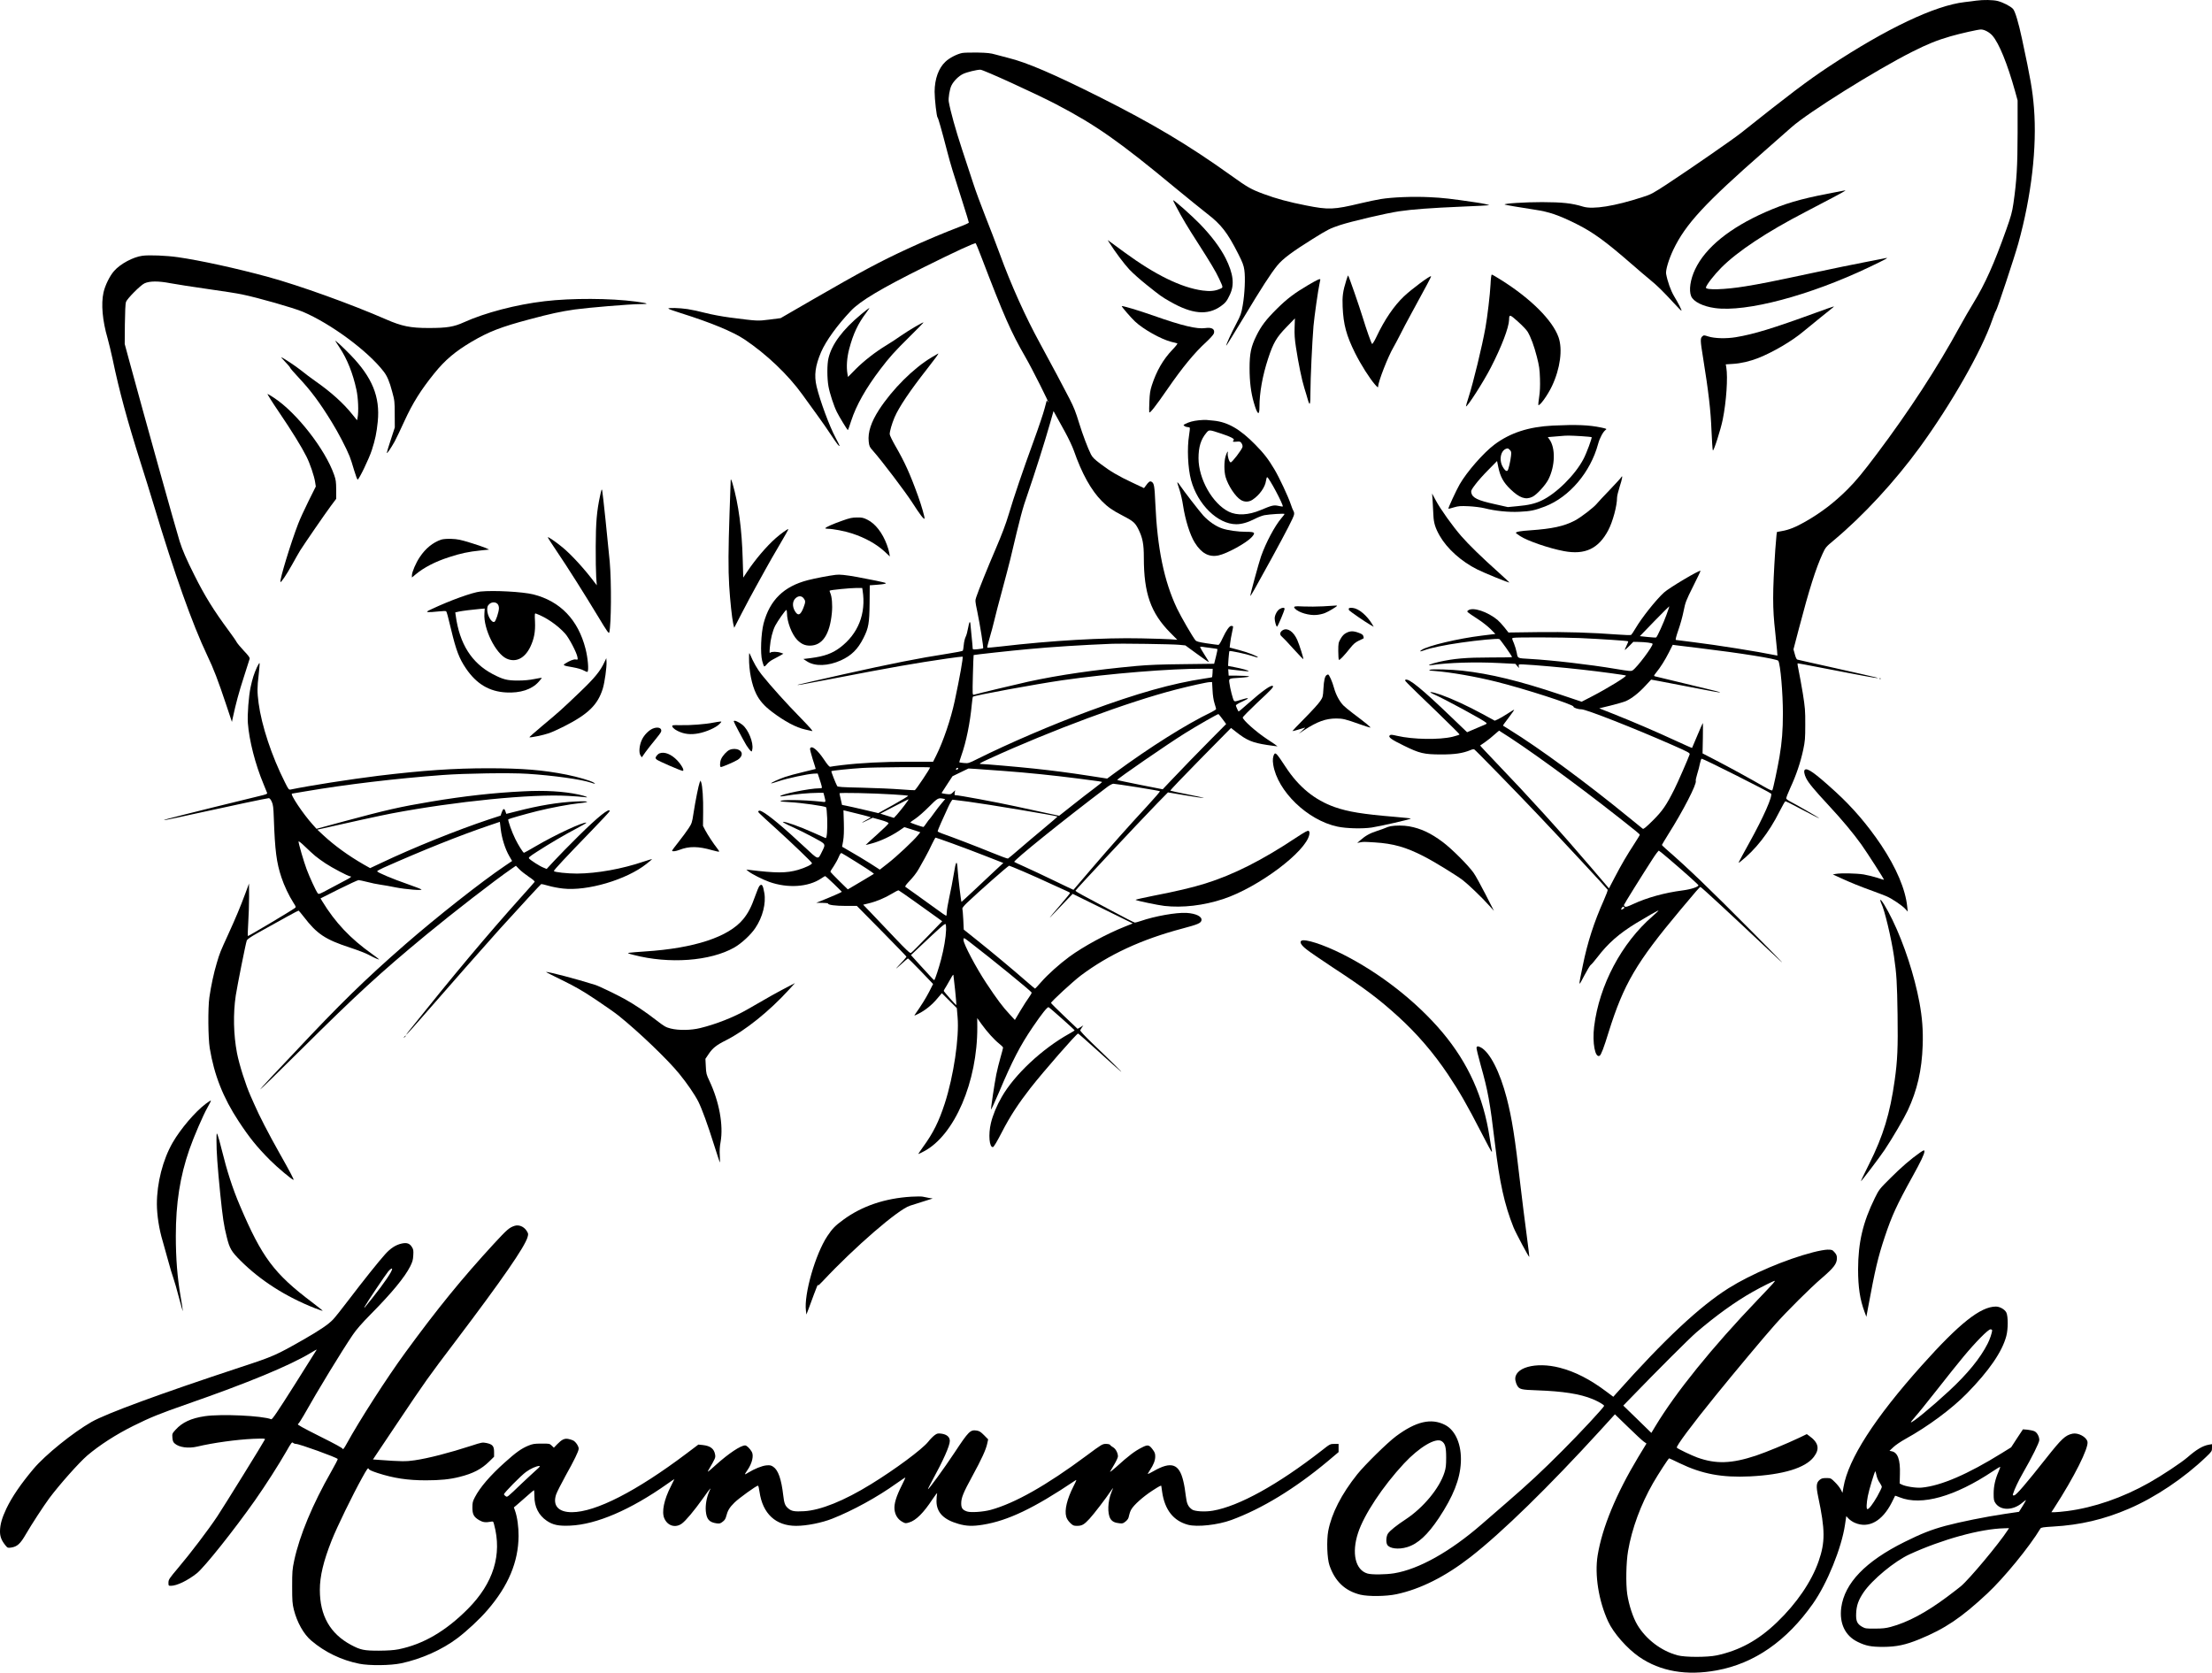<svg viewBox="0 0 320 242" fill="none" xmlns="http://www.w3.org/2000/svg">
    <path d="M285.88 0.094C285.55 0.149 284.801 0.237 284.229 0.303C279.947 0.786 272.936 4.112 264.638 9.59C261.479 11.676 258.716 13.773 251.87 19.229C250.769 20.108 244.65 24.345 241.315 26.541C239.103 27.99 238.871 28.122 237.617 28.517C233.599 29.824 230.463 30.329 229.032 29.9C227.392 29.395 226.038 29.253 223.088 29.242C220.579 29.242 217.519 29.439 217.673 29.593C217.728 29.648 219.83 29.999 222.043 30.34C224.101 30.647 225.455 31.108 228.041 32.392C230.463 33.6 232.268 34.917 236.076 38.233C236.989 39.034 238.178 40.044 238.717 40.484C239.796 41.373 240.577 42.141 242.173 43.876C242.735 44.491 243.23 44.985 243.252 44.952C243.318 44.897 242.834 43.931 242.184 42.855C241.7 42.042 241.227 40.714 241.029 39.616C240.941 39.089 241.403 37.541 242.074 36.125C243.846 32.425 246.598 29.439 255.282 21.831C256.768 20.536 258.496 19.01 259.134 18.439C261.49 16.32 271.417 10.106 276.69 7.461C278.847 6.374 280.234 5.814 282.171 5.254C283.668 4.826 286.155 4.266 286.573 4.266C287.069 4.266 287.806 4.661 288.246 5.166C289.204 6.286 290.404 9.228 291.515 13.213L291.878 14.531V19.197C291.867 24.082 291.746 26.146 291.273 29.428C291.086 30.702 290.921 31.295 290.238 33.216C288.466 38.2 287.179 41.065 285.462 43.876C284.988 44.644 284.108 46.159 283.514 47.246C280.256 53.218 276.194 59.454 271.506 65.69C269.469 68.402 268.479 69.598 267.246 70.828C265.375 72.694 263.471 74.154 261.226 75.439C259.784 76.262 258.815 76.657 257.781 76.833L257.065 76.965L256.999 77.415C256.966 77.667 256.889 78.612 256.823 79.523C256.416 85.802 256.416 87.965 256.812 91.434C256.922 92.488 257.043 93.696 257.076 94.102L257.131 94.849L256.834 94.794C254.291 94.267 248.359 93.323 244.958 92.906C243.648 92.752 242.515 92.598 242.438 92.587C242.361 92.554 242.482 92.071 242.801 91.149C243.076 90.38 243.417 89.151 243.56 88.404C243.813 87.142 243.901 86.9 244.936 84.836C245.552 83.618 246.026 82.608 246.004 82.586C245.861 82.432 241.469 85.045 240.721 85.726C239.554 86.79 237.507 89.37 236.604 90.907C236.329 91.379 236.043 91.797 235.977 91.852C235.911 91.906 235.074 91.885 234.095 91.808C230.297 91.522 226.445 91.401 222.362 91.456L218.223 91.511L217.651 90.787C217.343 90.391 216.881 89.897 216.639 89.689C215.186 88.492 213.061 87.79 212.401 88.305C212.148 88.503 212.082 88.448 213.788 89.568C214.426 89.974 215.252 90.633 215.637 91.017L216.33 91.72L214.371 91.961C210.948 92.379 206.601 93.41 205.665 94.025C205.269 94.289 205.423 94.311 206.039 94.08C206.898 93.751 209.044 93.301 211.388 92.971C213.821 92.62 216.639 92.356 216.892 92.455C217.046 92.51 218.741 94.915 218.741 95.068C218.741 95.101 217.321 95.123 215.582 95.123C212.115 95.123 210.31 95.277 208.131 95.771C206.887 96.056 206.226 96.364 207.184 96.221C209.429 95.87 213.414 95.749 216.815 95.924L219.225 96.045L219.478 96.342L219.742 96.649L219.709 96.375C219.676 96.1 219.687 96.1 220.447 96.133C221.779 96.188 226.291 96.583 228.867 96.88C231.354 97.154 235.151 97.67 235.217 97.736C235.349 97.868 232.565 99.58 230.364 100.722L228.812 101.524L225.73 100.492C219.808 98.504 215.593 97.484 211.543 97.033C209.892 96.858 207.173 96.77 206.854 96.902C206.634 96.978 206.766 97.022 207.569 97.077C209.892 97.264 213.458 97.879 216.484 98.636C220.546 99.646 227.678 101.952 227.623 102.226C227.59 102.38 228.261 102.621 228.779 102.621C229.494 102.632 236.439 105.366 241.997 107.814C244.287 108.824 244.496 108.945 244.43 109.154C244.265 109.659 242.713 113.226 242.228 114.182C241.051 116.531 240.5 117.321 239.114 118.705C238.112 119.693 237.76 119.989 237.65 119.901C237.573 119.846 236.67 119.1 235.636 118.266C229.549 113.281 222.67 108.22 218.411 105.596C217.893 105.278 217.453 105.004 217.431 104.982C217.409 104.96 217.772 104.444 218.245 103.84C218.708 103.225 219.071 102.709 219.049 102.687C219.027 102.665 218.587 102.918 218.08 103.258C217.563 103.587 216.947 103.961 216.694 104.07L216.242 104.268L214.448 103.291C212.324 102.138 210.123 101.117 208.461 100.524C207.129 100.052 206.37 99.987 207.404 100.437C208.934 101.106 214.569 104.158 214.988 104.554C215.12 104.674 215.087 104.729 214.767 104.861C214.558 104.949 213.909 105.223 213.315 105.476L212.236 105.937L209.958 103.752C205.698 99.657 203.761 98.087 203.332 98.351C203.156 98.46 202.88 98.186 208.042 103.159C209.748 104.817 211.146 106.2 211.146 106.255C211.146 106.31 210.684 106.453 210.134 106.596C208.208 107.057 204.41 106.991 202.132 106.464C201.329 106.277 201.174 106.266 201.042 106.398C200.8 106.65 201.285 107.002 203.09 107.88C205.368 109 205.984 109.143 208.45 109.154C210.486 109.154 211.598 108.989 212.742 108.517C212.951 108.418 213.193 108.374 213.271 108.418C213.425 108.484 219.577 114.796 222.56 117.947C226.027 121.603 232.521 128.596 232.576 128.728C232.609 128.805 232.356 129.486 232.014 130.254C230.595 133.438 229.659 136.325 228.977 139.684C228.316 142.901 228.305 142.857 229.175 141.177C229.604 140.365 230.022 139.662 230.121 139.608C230.22 139.553 230.65 139.059 231.079 138.499C232.631 136.468 234.194 135.095 236.681 133.569C238.233 132.625 239.873 131.692 239.928 131.736C239.95 131.758 239.565 132.12 239.081 132.548C234.579 136.446 231.354 142.539 230.617 148.522C230.33 150.871 230.76 153.144 231.42 152.738C231.629 152.606 232.025 151.574 232.708 149.345C234.898 142.352 236.714 139.256 243.109 131.626C245.409 128.871 245.894 128.322 245.993 128.322C246.103 128.322 250.153 132.065 255.722 137.313C258.859 140.266 258.65 140.036 253.576 134.909C247.313 128.585 244.144 125.544 240.941 122.767C240.655 122.514 240.423 122.284 240.423 122.24C240.423 122.207 240.842 121.515 241.337 120.714C243.472 117.343 245.497 113.413 245.321 112.974C245.288 112.886 245.387 112.436 245.53 111.975C245.673 111.514 245.861 110.833 245.927 110.449C246.004 110.076 246.114 109.768 246.169 109.768C246.433 109.768 255.92 114.544 256.207 114.818C256.493 115.104 255.106 118.255 253.081 121.899C251.342 125.061 251.375 124.973 251.727 124.699C253.95 122.964 255.887 120.494 257.439 117.398C257.836 116.608 258.21 115.96 258.265 115.938C258.353 115.905 258.947 116.202 262.216 117.925C262.788 118.222 263.218 118.419 263.152 118.353C263.042 118.244 259.685 116.311 258.881 115.905C258.65 115.784 258.441 115.62 258.408 115.532C258.375 115.455 258.65 114.742 259.013 113.951C259.85 112.151 260.466 110.317 260.862 108.484C261.126 107.221 261.159 106.859 261.159 104.828C261.17 102.797 261.126 102.358 260.807 100.327C260.598 99.086 260.334 97.615 260.213 97.055C260.092 96.484 260.015 96.012 260.037 95.99C260.081 95.947 260.356 96.001 267.114 97.308C271.12 98.076 272.21 98.252 271.406 98.01C271.23 97.956 268.622 97.363 265.628 96.693C262.634 96.023 260.103 95.463 260.015 95.43C259.905 95.409 259.762 95.101 259.652 94.662L259.453 93.948L260.235 90.962C261.721 85.275 262.7 82.201 263.669 80.105C264.087 79.193 264.164 79.106 265.287 78.172C269.546 74.615 274.092 69.697 277.735 64.702C282.281 58.455 286.672 50.759 288.202 46.313C288.444 45.621 288.676 45.029 288.731 44.996C288.874 44.908 291.427 37.201 291.977 35.225C293.882 28.341 294.696 21.282 294.245 15.617C294.036 13.038 293.76 11.435 292.517 5.638C292.01 3.256 291.515 1.609 291.207 1.28C290.822 0.884 289.798 0.358 289.017 0.149C288.334 -0.027 286.914 -0.049 285.88 0.094ZM241.095 88.909C240.633 90.183 239.741 92.137 239.587 92.225C239.532 92.258 238.982 92.225 238.365 92.159L237.232 92.038L239.334 89.864C240.5 88.668 241.458 87.713 241.48 87.724C241.502 87.746 241.326 88.284 241.095 88.909ZM228.536 92.313C231.651 92.455 235.47 92.708 235.537 92.785C235.57 92.818 235.459 93.092 235.305 93.41C235.151 93.729 235.03 94.003 235.052 94.025C235.074 94.047 235.371 93.795 235.691 93.465L236.285 92.862L236.956 92.873C238.068 92.894 239.026 93.015 239.07 93.147C239.169 93.443 236.835 96.561 236.197 96.978C235.977 97.132 235.735 97.11 233.698 96.77C229.989 96.144 224.596 95.518 221.327 95.332C219.467 95.222 219.577 95.277 219.423 94.442C219.346 94.047 219.159 93.432 219.016 93.081C218.686 92.302 218.697 92.346 218.939 92.28C219.313 92.181 226.016 92.203 228.536 92.313ZM245.706 93.751C251.727 94.475 257.12 95.332 257.263 95.606C257.571 96.177 257.924 100.261 257.924 103.214C257.924 105.629 257.792 107.353 257.428 109.505C257.153 111.119 256.515 114.127 256.394 114.335C256.35 114.423 255.975 114.258 255.282 113.863C253.246 112.689 250.362 111.108 248.337 110.054L246.301 109L246.345 106.782C246.367 105.553 246.367 104.576 246.334 104.608C246.301 104.641 245.949 105.454 245.541 106.42C245.145 107.386 244.793 108.187 244.782 108.209C244.76 108.231 243.681 107.748 242.394 107.155C239.598 105.86 236.175 104.389 233.379 103.28L231.354 102.479L233.027 102.072C233.941 101.842 234.931 101.556 235.206 101.436C236.043 101.062 237.044 100.283 237.98 99.273L238.86 98.329L239.895 98.515C240.456 98.614 242.669 99.042 244.815 99.46C246.95 99.888 248.755 100.206 248.832 100.184C248.898 100.162 248.48 100.03 247.908 99.899C246.356 99.536 239.631 97.912 239.4 97.846C239.235 97.791 239.257 97.725 239.576 97.33C240.225 96.528 240.842 95.551 241.425 94.409L241.986 93.29L242.449 93.356C242.691 93.388 244.166 93.564 245.706 93.751ZM218.455 106.727C223.055 109.757 230.474 115.268 236.56 120.165C236.923 120.45 237.221 120.725 237.221 120.769C237.232 120.813 236.868 121.405 236.428 122.086C235.371 123.7 234.579 125.05 233.577 126.971L232.763 128.53L230.165 125.489C225.697 120.253 221.294 115.4 216.385 110.284C215.131 108.967 214.107 107.88 214.129 107.858C214.151 107.847 214.492 107.606 214.888 107.331C215.285 107.057 215.879 106.574 216.209 106.266C216.539 105.97 216.837 105.717 216.859 105.706C216.881 105.706 217.596 106.167 218.455 106.727ZM241.436 124.26C243.527 126.038 245.706 127.992 245.706 128.08C245.706 128.311 244.606 128.673 243.406 128.827C240.831 129.156 238.255 129.87 236.252 130.803C235.459 131.176 235.184 131.253 235.074 131.165C234.986 131.099 234.92 131.001 234.92 130.946C234.92 130.847 237.661 126.455 239.07 124.282C239.51 123.59 239.928 123.052 239.983 123.074C240.038 123.096 240.699 123.623 241.436 124.26ZM234.975 131.275C235.008 131.341 234.942 131.44 234.821 131.495C234.513 131.67 234.458 131.648 234.59 131.396C234.722 131.154 234.865 131.11 234.975 131.275Z"
          fill="currentColor"/>
    <path d="M139.179 7.669C138.409 7.834 137.341 8.383 136.769 8.932C135.778 9.854 135.217 11.424 135.206 13.268C135.206 14.355 135.503 16.913 135.635 17.001C135.723 17.056 136.186 18.659 137.066 22.051C137.517 23.774 137.815 24.763 139.322 29.461C139.785 30.899 140.159 32.14 140.159 32.206C140.159 32.261 139.576 32.535 138.86 32.799C136.582 33.666 133.731 34.863 131.277 36.004C127.303 37.838 124.64 39.265 117.596 43.327L112.929 46.028L111.322 46.236C109.572 46.456 109.627 46.456 105.599 45.94C104.432 45.786 102.924 45.501 102.066 45.281C101.24 45.062 100.074 44.809 99.479 44.721C98.302 44.546 96.684 44.502 96.684 44.644C96.684 44.699 97.509 44.996 98.533 45.314C102.825 46.664 106.006 47.982 107.679 49.091C110.86 51.221 113.997 54.196 116.066 57.072C116.605 57.83 117.574 59.158 118.212 60.036C118.851 60.914 119.786 62.254 120.281 63.011C121.118 64.274 121.448 64.691 121.448 64.471C121.448 64.427 121.206 63.934 120.898 63.363C120.006 61.705 118.641 58.027 118.135 55.919C117.75 54.305 117.937 52.922 118.784 50.935C119.489 49.31 121.129 47.038 123.099 44.963C124.42 43.558 127.502 41.713 133.72 38.628C138.244 36.378 141.05 35.082 141.161 35.203C141.205 35.247 141.557 36.114 141.953 37.146C145.277 45.83 146.245 48.026 148.359 51.693C149.305 53.328 151.947 58.587 151.628 58.192L151.43 57.928L151.11 59.125C150.945 59.773 150.241 61.87 149.547 63.769C147.951 68.138 146.697 71.827 145.926 74.418C145.508 75.823 144.925 77.349 144.055 79.38C142.856 82.169 141.59 85.308 141.227 86.395C141.061 86.889 141.061 86.977 141.37 88.426C141.766 90.337 142.305 93.718 142.228 93.795C142.195 93.828 141.843 93.883 141.436 93.927C140.72 93.992 140.709 93.981 140.709 93.729C140.709 93.586 140.632 92.774 140.544 91.928C140.456 91.083 140.379 90.304 140.379 90.194C140.379 90.095 140.335 90.007 140.28 90.007C140.236 90.007 140.126 90.391 140.049 90.853C139.972 91.325 139.818 91.906 139.697 92.137C139.576 92.379 139.455 92.906 139.422 93.312C139.388 93.718 139.322 94.091 139.289 94.146C139.256 94.201 138.189 94.41 136.912 94.607C132.994 95.211 129.031 95.99 122.108 97.538C118.443 98.362 115.428 99.053 115.406 99.075C115.306 99.163 115.736 99.097 120.424 98.197C129.131 96.517 132.388 95.947 137.011 95.277C138.222 95.101 139.234 94.98 139.256 95.002C139.355 95.101 138.86 97.923 138.112 101.425C137.561 104.016 136.439 107.32 135.426 109.329L134.986 110.207H131.376C127.755 110.207 124.508 110.372 121.745 110.702C120.942 110.8 120.215 110.899 120.116 110.932C119.984 110.965 119.731 110.68 119.203 109.889C118.245 108.451 117.387 107.781 117.189 108.297C117.156 108.385 117.332 109.088 117.574 109.856C117.827 110.614 118.014 111.25 118.003 111.25C117.992 111.261 117.189 111.459 116.22 111.69C115.251 111.909 114.041 112.249 113.523 112.425C112.566 112.765 111.487 113.259 111.564 113.336C111.586 113.358 112.093 113.216 112.698 113.007C113.898 112.601 116.836 111.975 117.728 111.931L118.289 111.909L118.531 112.634C118.674 113.04 118.818 113.523 118.862 113.71C118.928 114.039 118.928 114.05 118.542 114.05C117.112 114.05 112.643 114.972 112.885 115.214C112.918 115.247 113.358 115.192 113.865 115.104C114.965 114.906 117.101 114.709 118.278 114.709H119.126L119.236 115.115C119.489 116.158 119.544 116.07 118.773 115.982C116.209 115.708 112.764 115.664 112.918 115.916C112.94 115.96 113.578 116.026 114.316 116.059C115.846 116.136 119.346 116.63 119.511 116.795C119.566 116.849 119.632 117.563 119.665 118.375C119.72 120.088 119.621 121.34 119.434 121.252C119.357 121.23 118.531 120.857 117.596 120.439C115.747 119.605 113.622 118.847 113.27 118.902C113.149 118.924 113.711 119.232 114.591 119.627C115.428 120 116.825 120.692 117.706 121.175C119.522 122.152 119.478 122.064 118.906 123.228C118.311 124.425 118.454 124.468 116.385 122.536C113.457 119.792 111.168 117.881 110.232 117.409C109.957 117.267 109.836 117.245 109.737 117.343C109.605 117.475 109.484 117.365 112.368 119.978C114.558 121.965 117.42 124.71 117.464 124.875C117.508 125.061 116.528 125.533 115.45 125.852C113.766 126.335 112.28 126.335 108.35 125.852L107.965 125.808L108.295 126.082C108.758 126.456 110.343 127.257 111.3 127.597C113.964 128.541 116.935 128.344 118.784 127.103C119.049 126.928 119.313 126.763 119.357 126.752C119.412 126.741 119.973 127.246 120.623 127.872L121.789 129.024L121.481 129.189C121.316 129.277 120.479 129.639 119.632 129.991L118.091 130.616L118.95 130.627C119.412 130.627 119.797 130.671 119.797 130.726C119.797 130.924 120.832 131.066 122.362 131.066H123.957L127.546 134.7C129.516 136.709 131.134 138.367 131.134 138.411C131.134 138.444 130.947 138.674 130.726 138.927C129.395 140.343 129.351 140.409 130.286 139.575C130.814 139.092 131.288 138.685 131.343 138.663C131.387 138.653 132.223 139.476 133.203 140.497L134.986 142.363L134.414 143.494C133.918 144.449 133.291 145.459 132.355 146.788C132.212 146.985 132.278 146.963 132.851 146.678C133.841 146.184 134.821 145.393 135.569 144.493L136.252 143.692L137.33 144.767L138.42 145.854L138.53 147.161C138.783 150.114 137.958 155.669 136.681 159.632C135.822 162.267 135.008 163.914 133.544 165.923C133.137 166.494 132.818 166.966 132.851 166.966C132.895 166.966 133.258 166.79 133.665 166.571C138.079 164.254 141.414 156.503 141.381 148.599L141.37 147.293L141.986 148.16C142.789 149.28 143.846 150.443 144.54 150.992C144.848 151.234 145.101 151.486 145.112 151.563C145.112 151.629 144.947 152.277 144.738 152.99C144.528 153.704 144.264 154.802 144.132 155.438C143.846 156.888 143.329 160.368 143.373 160.511C143.395 160.576 143.901 159.468 144.506 158.062C146.455 153.44 147.577 151.278 149.415 148.577C150.692 146.7 151.518 145.657 151.694 145.723C151.859 145.778 155.458 148.983 155.458 149.071C155.458 149.104 155.095 149.324 154.665 149.565C150.747 151.75 146.752 155.493 144.914 158.71C144.198 159.94 143.626 161.334 143.351 162.487C142.955 164.122 143.12 166.055 143.648 165.956C143.78 165.934 144.231 165.165 144.958 163.76C146.135 161.477 147.324 159.665 149.074 157.415C150.923 155.054 155.777 149.488 155.964 149.532C156.03 149.554 157.351 150.707 158.881 152.101C160.422 153.495 161.875 154.802 162.117 154.999C162.678 155.46 160.587 153.386 158.11 151.025C156.911 149.872 156.228 149.137 156.272 149.049C156.305 148.972 156.426 148.786 156.525 148.632L156.724 148.357L156.305 148.61L155.887 148.851L153.961 147.018C152.904 146.008 152.046 145.152 152.046 145.108C152.046 144.921 155.227 141.99 156.36 141.134C160.422 138.093 165.144 135.908 171.021 134.349C173.255 133.756 173.707 133.57 173.806 133.174C173.938 132.614 173.046 132.164 171.637 132.076C170.14 132 167.081 132.538 164.989 133.262C164.626 133.383 164.263 133.482 164.175 133.482C164.076 133.482 162.568 132.702 160.807 131.758C159.046 130.814 157.142 129.793 156.581 129.497C156.019 129.2 155.568 128.915 155.59 128.86C155.656 128.673 164.494 119.232 167.455 116.18L168.963 114.643L171.428 115.06C172.782 115.29 173.993 115.466 174.114 115.455C174.235 115.433 173.222 115.203 171.857 114.939C170.493 114.676 169.348 114.423 169.304 114.39C169.26 114.346 171.219 112.293 173.651 109.823L178.087 105.322L178.802 105.882C180.354 107.112 181.169 107.452 183.304 107.781C184.119 107.902 184.79 107.99 184.812 107.979C184.823 107.957 184.141 107.474 183.271 106.914C181.708 105.882 179.782 104.158 179.782 103.807C179.782 103.719 180.751 102.742 181.917 101.633C183.92 99.778 184.273 99.394 184.141 99.251C183.92 99.031 182.633 99.943 180.553 101.787C179.815 102.446 179.199 102.962 179.177 102.94C179.078 102.819 178.791 102.182 178.791 102.061C178.791 101.974 179.221 101.71 179.76 101.48C180.883 100.975 180.751 100.854 179.496 101.249C178.725 101.502 178.615 101.513 178.505 101.37C178.351 101.161 177.955 99.613 177.856 98.834C177.757 98.153 177.746 98.153 179.265 98.065C181.378 97.923 181.103 97.769 178.736 97.747H177.746L177.713 97.275L177.68 96.814L178.098 96.869C179.573 97.055 180.575 97.154 180.63 97.11C180.707 97.022 179.749 96.748 178.604 96.528L177.658 96.342L177.724 95.299C177.768 94.728 177.823 94.234 177.856 94.201C177.944 94.113 180.255 94.607 181.114 94.893C181.554 95.046 181.939 95.145 181.961 95.112C182.082 94.991 180.519 94.377 179.254 94.047L177.889 93.685L177.966 93.026C177.999 92.664 178.131 91.983 178.23 91.522C178.34 91.05 178.406 90.644 178.373 90.611C178.34 90.578 178.219 90.556 178.109 90.556C177.845 90.556 177.383 91.226 176.854 92.357C176.579 92.971 176.359 93.301 176.249 93.301C176.15 93.301 175.413 93.202 174.598 93.081C173.431 92.906 173.079 92.807 172.936 92.631C172.551 92.17 170.845 89.239 170.273 88.031C168.401 84.09 167.422 79.336 167.136 72.826C167.026 70.312 166.96 69.895 166.585 69.697C166.343 69.576 166.178 69.675 165.738 70.301L165.496 70.619L163.867 69.851C161.82 68.896 160.642 68.204 159.222 67.128C158.32 66.448 158.044 66.173 157.813 65.723C157.384 64.878 156.614 62.847 156.129 61.266C155.601 59.553 155.392 59.015 154.731 57.709C154.104 56.468 151.969 52.461 150.483 49.738C148.359 45.863 146.268 41.23 144.617 36.696C144.088 35.258 143.142 32.788 142.514 31.218C141.898 29.648 141.128 27.573 140.819 26.607C140.511 25.641 139.763 23.368 139.157 21.557C138.233 18.746 137.506 16.134 137.253 14.717C137.165 14.201 137.385 12.862 137.649 12.357C137.98 11.698 138.695 10.996 139.322 10.699C139.862 10.436 141.304 10.084 141.832 10.084C142.25 10.084 149.856 13.554 152.816 15.102C158.551 18.099 161.941 20.481 170.041 27.2C171.681 28.55 173.74 30.219 174.62 30.91C176.678 32.491 177.57 33.644 179.155 36.773C179.749 37.948 179.925 38.409 180.013 39.067C180.178 40.165 180.068 42.526 179.782 44.172C179.573 45.369 179.485 45.611 178.858 46.807C178.098 48.234 177.328 49.936 177.394 50.013C177.416 50.035 178.549 48.212 179.903 45.962C182.523 41.603 183.821 39.594 184.79 38.398C185.56 37.454 186.947 36.411 189.908 34.566C192.098 33.205 192.395 33.051 193.815 32.579C195.433 32.041 200.529 30.845 202.4 30.57C204.282 30.285 207.188 30.076 211.359 29.901C213.572 29.813 215.388 29.714 215.41 29.692C215.465 29.637 214.573 29.439 213.594 29.297C209.907 28.748 208.718 28.616 206.825 28.528C204.414 28.407 201.421 28.528 199.726 28.803C199.153 28.89 197.844 29.176 196.809 29.417C192.957 30.34 192.197 30.372 188.95 29.725C186.419 29.231 184.614 28.737 182.809 28.067C180.993 27.397 180.486 27.112 178.01 25.333C171.956 20.997 166.717 17.879 159.2 14.102C152.464 10.721 148.535 9.031 145.882 8.383C145.31 8.24 144.462 8.02 144.011 7.889C143.34 7.691 142.845 7.636 141.425 7.603C140.456 7.592 139.444 7.614 139.179 7.669ZM154.049 62.451C154.566 63.385 155.15 64.625 155.348 65.196C156.503 68.511 157.857 70.96 159.431 72.53C160.246 73.353 160.983 73.869 162.359 74.572C163.9 75.362 164.208 75.626 164.659 76.515C165.298 77.788 165.474 78.689 165.474 80.676C165.474 85.846 166.475 88.679 169.293 91.533L170.317 92.565L169.293 92.488C168.743 92.455 166.85 92.389 165.088 92.357C159.662 92.236 152.09 92.675 144.793 93.531C143.747 93.652 142.856 93.729 142.823 93.696C142.789 93.663 142.944 93.026 143.164 92.291C143.384 91.544 143.692 90.424 143.835 89.788C143.978 89.151 144.495 87.175 144.98 85.396C145.464 83.618 145.981 81.609 146.146 80.95C147.654 74.572 147.896 73.66 148.689 71.399C149.657 68.599 151.132 63.966 151.881 61.321L152.409 59.476L152.761 60.113C152.959 60.464 153.532 61.518 154.049 62.451ZM170.603 93.29L171.483 93.378L173.167 94.607C174.092 95.288 174.873 95.826 174.895 95.804C174.906 95.782 174.631 95.31 174.268 94.75C173.916 94.201 173.618 93.685 173.618 93.63C173.618 93.564 173.729 93.542 173.872 93.564C174.004 93.597 174.554 93.674 175.104 93.74C175.644 93.806 176.106 93.883 176.128 93.904C176.15 93.927 176.051 94.41 175.908 94.991L175.644 96.034L171.241 96.089C167.994 96.122 166.2 96.188 164.373 96.353C158.342 96.913 153.301 97.637 148.744 98.625C147.236 98.955 141.436 100.349 140.885 100.514C140.676 100.568 140.676 100.492 140.742 97.692C140.786 96.1 140.83 94.794 140.852 94.772C140.896 94.728 146.51 94.113 148.744 93.915C152.244 93.586 156.448 93.323 160.741 93.147C162.249 93.081 169.634 93.191 170.603 93.29ZM175.413 97.352C175.39 97.681 175.368 97.956 175.346 97.978C175.324 97.999 174.818 98.087 174.213 98.175C169.568 98.878 164.56 100.283 157.604 102.852C152.244 104.828 145.992 107.518 141.425 109.79C140.159 110.427 140.082 110.449 139.466 110.394C139.113 110.361 138.805 110.317 138.783 110.295C138.761 110.273 138.893 109.834 139.069 109.329C139.774 107.364 140.346 104.532 140.588 101.886C140.643 101.326 140.709 100.843 140.753 100.799C140.929 100.612 149.977 98.955 153.697 98.417C160.444 97.451 169.326 96.726 174.169 96.748L175.435 96.759L175.413 97.352ZM175.413 99.855C175.446 100.601 175.556 101.304 175.699 101.754C175.82 102.149 175.93 102.523 175.93 102.577C175.93 102.643 175.644 102.83 175.302 103.006C171.549 104.817 166.42 108.045 161.192 111.887L160.169 112.645L157.615 112.249C154.621 111.788 152.442 111.503 149.569 111.196C147.302 110.954 142.503 110.537 141.986 110.537C141.524 110.537 141.678 110.427 143.131 109.768C152.046 105.684 163.228 101.535 170.107 99.767C172.243 99.218 174.631 98.691 175.005 98.691L175.346 98.68L175.413 99.855ZM176.865 104.049L177.383 104.751L175.192 106.958C173.013 109.165 171.318 110.899 169.282 113.051L168.203 114.193L164.912 113.545C163.107 113.183 161.621 112.875 161.621 112.842C161.632 112.667 168.897 107.66 171.417 106.091C173.222 104.96 176.172 103.28 176.271 103.313C176.315 103.335 176.579 103.664 176.865 104.049ZM134.546 111.031C134.546 111.217 132.554 114.193 132.344 114.324C132.311 114.346 131.365 114.291 130.242 114.204C129.131 114.116 126.632 114.006 124.706 113.962C121.756 113.896 121.184 113.863 121.107 113.721C120.865 113.27 120.215 111.613 120.27 111.569C120.347 111.492 122.989 111.217 124.75 111.108C126.379 110.998 134.546 110.943 134.546 111.031ZM138.618 111.185C138.618 111.239 138.541 111.305 138.453 111.349C138.288 111.404 138.233 111.294 138.365 111.163C138.464 111.053 138.618 111.064 138.618 111.185ZM145.167 111.536C148.711 111.799 152.53 112.195 155.843 112.623C159.343 113.073 159.42 113.084 159.42 113.161C159.409 113.194 158.881 113.622 158.242 114.105C157.593 114.588 156.195 115.664 155.139 116.509L153.224 118.024L151.837 117.728C151.077 117.574 148.865 117.091 146.928 116.663C144.055 116.037 138.662 115.038 138.156 115.038C138.079 115.038 138.068 114.906 138.112 114.687L138.178 114.335L137.859 114.643C137.55 114.939 137.495 114.95 136.857 114.873C136.494 114.829 136.197 114.764 136.219 114.72C136.241 114.687 136.604 114.127 137.022 113.479L137.793 112.304L138.948 111.744L140.104 111.185L141.205 111.25C141.81 111.294 143.593 111.415 145.167 111.536ZM164.538 113.896C166.299 114.182 167.763 114.434 167.807 114.478C167.84 114.511 167.037 115.455 166.002 116.575C163.151 119.66 160.752 122.361 157.901 125.687C156.47 127.345 155.304 128.717 155.293 128.739C155.282 128.75 154.016 128.146 152.475 127.4C150.934 126.653 149.041 125.764 148.249 125.413C147.467 125.061 146.774 124.743 146.73 124.699C146.543 124.534 153.796 118.683 160.191 113.852C160.521 113.6 160.917 113.391 161.071 113.391C161.225 113.391 162.788 113.622 164.538 113.896ZM129.208 114.939C130.363 115.005 131.332 115.093 131.376 115.137C131.42 115.17 130.462 115.752 129.263 116.421L127.061 117.64L125.058 117.168C123.946 116.904 122.769 116.641 122.428 116.575L121.811 116.454L121.635 115.664C121.525 115.225 121.448 114.829 121.448 114.774C121.448 114.654 126.28 114.753 129.208 114.939ZM136.395 115.543L136.736 115.609L136.208 116.235C135.921 116.575 135.437 117.19 135.14 117.618C134.843 118.035 134.546 118.43 134.48 118.496C134.414 118.551 134.193 118.836 134.006 119.122C133.808 119.418 133.621 119.649 133.588 119.649C133.423 119.649 131.684 119.045 131.684 118.99C131.684 118.957 132.025 118.716 132.432 118.441C132.84 118.167 133.72 117.398 134.381 116.729C135.613 115.488 135.734 115.411 136.395 115.543ZM130.826 116.542C130.462 117.014 129.978 117.607 129.747 117.87L129.318 118.331L128.338 118.024L127.358 117.717L129.384 116.663C130.495 116.081 131.42 115.62 131.442 115.642C131.464 115.664 131.189 116.07 130.826 116.542ZM140.071 115.982C142.723 116.333 152.871 118.024 152.981 118.134C153.003 118.156 152.123 118.924 151.022 119.836C149.922 120.747 148.326 122.097 147.478 122.833C146.631 123.568 145.882 124.194 145.816 124.216C145.75 124.249 144.672 123.843 143.406 123.327C141.37 122.492 137.826 121.131 136.23 120.571C135.91 120.461 135.646 120.319 135.646 120.264C135.646 120.132 136.428 118.342 137.198 116.707C137.451 116.158 137.738 115.697 137.804 115.697C137.881 115.697 138.904 115.828 140.071 115.982ZM123.924 117.695C124.651 117.87 125.41 118.068 125.619 118.134L125.994 118.255L125.377 118.606C124.453 119.122 124.475 119.177 125.41 118.716L126.247 118.31L127.392 118.628C128.14 118.836 128.547 119.012 128.547 119.111C128.547 119.188 127.799 119.923 126.874 120.747C125.961 121.559 125.223 122.24 125.234 122.251C125.245 122.262 125.697 122.152 126.236 121.998C127.403 121.669 128.888 120.977 130.022 120.22L130.826 119.671L131.717 119.945C132.201 120.099 132.719 120.264 132.873 120.319L133.137 120.417L132.796 120.835C132.212 121.581 129.67 123.963 128.459 124.897L127.281 125.819L125.829 124.886C125.025 124.381 123.792 123.634 123.088 123.239L121.822 122.503L121.976 121.658C122.075 121.054 122.108 120.275 122.075 119.023L122.02 117.234L122.318 117.3C122.472 117.332 123.198 117.508 123.924 117.695ZM137.826 122.053C139.146 122.525 141.326 123.36 142.679 123.887L145.145 124.853L143.89 126.016C143.208 126.653 141.854 127.916 140.885 128.838C139.906 129.749 139.102 130.496 139.091 130.485C139.025 130.408 138.607 126.906 138.541 125.874C138.453 124.304 138.288 124.479 137.969 126.51C137.837 127.356 137.55 128.816 137.341 129.76C137.132 130.704 136.967 131.703 136.967 131.978C136.967 132.263 136.923 132.494 136.868 132.494C136.824 132.494 136.186 132.054 135.47 131.528C134.744 131.001 133.467 130.078 132.62 129.475C131.772 128.882 131.035 128.355 130.969 128.3C130.914 128.245 131.068 128.003 131.365 127.685C132.058 126.971 132.609 126.269 132.928 125.687C133.071 125.413 133.467 124.71 133.808 124.117C134.138 123.524 134.601 122.624 134.832 122.108C135.074 121.603 135.305 121.186 135.349 121.186C135.393 121.186 136.516 121.581 137.826 122.053ZM123.88 124.721C124.97 125.402 125.994 126.06 126.148 126.192L126.434 126.423L125.069 127.246C124.321 127.696 123.462 128.201 123.176 128.366L122.648 128.673L121.382 127.433C120.689 126.752 120.127 126.159 120.127 126.104C120.127 126.06 120.336 125.709 120.601 125.336C120.854 124.951 121.184 124.359 121.327 124.007C121.514 123.557 121.635 123.393 121.745 123.425C121.833 123.458 122.791 124.04 123.88 124.721ZM148.106 126.115C149.217 126.587 150.989 127.389 152.046 127.883C153.102 128.366 154.159 128.849 154.39 128.948C154.61 129.035 154.797 129.156 154.797 129.2C154.797 129.255 154.17 130.023 153.4 130.924C151.584 133.032 151.43 133.262 152.772 131.835C153.367 131.198 154.159 130.375 154.522 130.002L155.183 129.321L159.53 131.462L163.878 133.602L162.777 134.042C160.103 135.096 156.735 136.929 154.709 138.411C153.235 139.498 151.573 140.991 150.615 142.089C150.164 142.605 149.768 143.033 149.735 143.033C149.702 143.033 149.107 142.528 148.414 141.924C146.554 140.299 143.571 137.807 141.359 136.04L139.422 134.492L139.355 133.065C139.311 132.274 139.256 131.56 139.223 131.473C139.179 131.385 139.444 131.044 139.906 130.605C141.634 128.959 145.849 125.248 145.992 125.248C146.047 125.248 146.994 125.643 148.106 126.115ZM132.421 130.496C133.687 131.396 135.074 132.384 135.503 132.702L136.307 133.284L134.127 135.535C132.939 136.775 131.882 137.829 131.783 137.873C131.651 137.95 131.123 137.456 129.351 135.59C128.118 134.283 126.599 132.68 125.983 132.044L124.871 130.891L125.641 130.704C126.753 130.441 128.019 129.914 129.009 129.31C129.483 129.013 129.934 128.794 130 128.816C130.077 128.849 131.167 129.595 132.421 130.496ZM136.868 134.492C136.835 135.611 136.549 137.28 136.142 138.817C135.811 140.08 135.283 141.672 135.162 141.803C135.14 141.825 134.92 141.628 134.689 141.364C134.447 141.101 133.698 140.277 133.016 139.542L131.783 138.18L133.027 137.006C136.109 134.096 136.681 133.591 136.791 133.701C136.846 133.756 136.879 134.118 136.868 134.492ZM140.599 136.545C143.34 138.642 149.074 143.318 149.239 143.593C149.272 143.648 149.107 143.955 148.865 144.284C148.623 144.603 148.062 145.481 147.621 146.217L146.818 147.567L146.069 146.755C145.068 145.69 144.253 144.603 142.679 142.231C141.238 140.058 139.388 136.578 139.388 136.007C139.388 135.601 139.355 135.579 140.599 136.545ZM138.178 143.307C138.288 144.449 138.376 145.393 138.354 145.415C138.31 145.47 136.527 143.461 136.527 143.351C136.527 143.296 136.692 143 136.901 142.682C137.099 142.363 137.407 141.825 137.583 141.496C137.749 141.167 137.903 140.969 137.925 141.057C137.936 141.145 138.057 142.155 138.178 143.307Z"
          fill="currentColor"/>
    <path d="M264.364 28.034C260.357 28.814 258.211 29.451 255.416 30.68C250.21 32.975 246.709 35.829 245.224 38.969C244.53 40.429 244.299 41.999 244.651 42.855C244.981 43.646 246.346 44.326 248.074 44.568C252.587 45.205 261.81 42.756 270.417 38.65C272.806 37.509 273.334 37.223 272.784 37.344C272.63 37.377 271.32 37.64 269.867 37.915C268.414 38.189 265.046 38.881 262.383 39.452C256.582 40.692 254.667 41.077 252.477 41.428C249.549 41.911 246.698 41.999 246.787 41.593C246.886 41.175 247.964 39.781 249.01 38.727C251.398 36.334 255.603 33.556 261.172 30.669C264.144 29.132 266.95 27.639 266.95 27.584C266.95 27.529 267.181 27.485 264.364 28.034Z"
          fill="currentColor"/>
    <path d="M170.17 29.922C171.017 31.536 171.821 32.875 173.23 35.06C175.123 38.013 175.904 39.319 176.367 40.33C176.983 41.669 176.983 41.581 176.444 41.812C175.772 42.108 175.002 42.174 173.967 42.031C170.896 41.614 167.11 39.759 162.708 36.531C162.025 36.026 161.178 35.411 160.848 35.17L160.242 34.731L160.484 35.115C161.299 36.41 162.62 38.178 163.379 38.99C163.863 39.506 164.975 40.494 165.833 41.175C167.925 42.844 168.002 42.91 169.256 43.623C172.437 45.456 174.694 45.665 176.62 44.293C177.28 43.821 177.5 43.546 177.93 42.613C178.612 41.164 178.425 39.605 177.302 37.354C176.521 35.817 175.244 34.116 173.56 32.381C172.415 31.206 169.895 28.967 169.719 28.967C169.675 28.967 169.884 29.395 170.17 29.922Z"
          fill="currentColor"/>
    <path d="M20.606 37.003C19.263 37.179 17.414 38.167 16.501 39.21C15.873 39.923 15.202 41.285 14.971 42.328C14.608 43.974 14.817 46.39 15.565 48.947C15.741 49.584 16.072 50.935 16.292 51.967C17.249 56.566 18.427 60.881 20.331 66.897C20.914 68.709 21.762 71.453 22.224 72.99C25.262 83.09 27.804 90.237 29.984 94.837C30.93 96.813 31.514 98.35 32.746 102.028L33.55 104.443L33.704 103.73C34.111 101.83 34.562 100.14 35.278 97.944C35.707 96.627 36.081 95.452 36.114 95.32C36.158 95.145 35.96 94.87 35.289 94.168C34.815 93.663 34.342 93.092 34.243 92.916C34.155 92.729 33.627 91.972 33.065 91.214C30.93 88.327 29.642 86.263 28.123 83.222C26.99 80.972 26.373 79.555 25.988 78.315C25.427 76.536 20.958 60.519 18.68 52.131L18.042 49.771L18.064 46.928C18.086 45.16 18.141 43.93 18.218 43.7C18.372 43.228 20.309 41.274 20.892 40.999C21.63 40.648 22.906 40.637 24.657 40.977C25.504 41.131 27.925 41.515 30.039 41.812C32.163 42.108 34.386 42.459 34.992 42.591C37.391 43.085 42.476 44.545 43.808 45.105C47.847 46.818 53.207 50.77 55.496 53.745C56.003 54.393 56.344 55.183 56.74 56.687C57.081 57.928 57.103 58.126 57.103 59.926L57.114 61.847L56.542 63.593C56.223 64.559 55.959 65.426 55.959 65.514C55.959 65.712 56.52 64.899 57.092 63.878C57.312 63.483 57.951 62.133 58.523 60.881C59.701 58.312 60.89 56.413 62.816 54.031C64.379 52.087 65.865 50.836 68.264 49.42C70.696 47.992 72.49 47.29 76.596 46.203C79.612 45.391 81.108 45.072 83.145 44.776C85.148 44.501 91.058 44.007 92.599 43.996C94.008 43.996 93.832 43.886 92.005 43.634C88.318 43.14 82.66 43.118 78.797 43.579C74.67 44.062 70.157 45.248 67.13 46.62C65.655 47.29 64.676 47.455 62.012 47.455C59.371 47.455 58.127 47.202 55.816 46.192C50.841 44.018 43.268 41.285 38.778 40.066C34.232 38.825 28.96 37.673 25.746 37.212C24.062 36.97 21.597 36.871 20.606 37.003Z"
          fill="currentColor"/>
    <path d="M215.627 41.175C215.561 42.547 215.176 45.841 214.89 47.422C214.406 50.123 213.151 55.293 212.457 57.456C212.226 58.17 212.05 58.785 212.072 58.795C212.226 58.96 214.615 55.239 215.671 53.175C217.223 50.166 218.28 47.389 218.313 46.269C218.324 45.446 218.401 45.457 219.601 46.533C220.228 47.093 220.855 47.751 220.998 48.004C221.472 48.816 221.923 50.024 222.33 51.616C222.671 52.955 222.737 53.405 222.781 54.766C222.814 55.886 222.781 56.677 222.66 57.456C222.572 58.049 222.517 58.565 222.539 58.598C222.737 58.785 223.882 57.193 224.52 55.853C225.709 53.328 226.083 50.551 225.467 48.794C224.608 46.357 221.483 43.228 217.212 40.538C216.508 40.088 215.88 39.726 215.814 39.726C215.737 39.726 215.671 40.242 215.627 41.175Z"
          fill="currentColor"/>
    <path d="M194.772 40.516C194.266 42.141 194.167 42.877 194.233 44.381C194.343 46.972 194.783 48.563 196.038 51.089C196.886 52.779 198.151 54.766 198.922 55.645C199.296 56.062 199.362 56.106 199.373 55.908C199.384 55.205 200.804 51.572 201.574 50.265C201.761 49.936 202.202 49.123 202.532 48.465C202.862 47.795 203.6 46.401 204.161 45.38C206.362 41.351 207.078 40.011 207.023 39.967C206.89 39.836 204.194 41.845 203.104 42.877C201.651 44.26 200.298 46.247 199.131 48.717C198.834 49.343 198.548 49.804 198.493 49.76C198.349 49.595 197.667 47.663 197.139 45.929C196.676 44.414 195.136 39.956 195.026 39.858C195.003 39.836 194.893 40.132 194.772 40.516Z"
          fill="currentColor"/>
    <path d="M189.266 41.231C187.241 42.427 186.207 43.207 184.732 44.667C183.169 46.215 182.465 47.137 181.76 48.564C180.979 50.145 180.77 51.133 180.77 53.274C180.77 55.217 180.968 56.809 181.386 58.247C181.892 60.004 182.2 60.245 182.2 58.884C182.2 56.798 182.641 54.35 183.466 51.836C184.204 49.596 184.666 48.806 186.108 47.324L187.329 46.061L187.285 47.367C187.252 48.355 187.296 49.069 187.483 50.266C187.825 52.527 188.331 54.986 188.694 56.139C188.87 56.677 189.079 57.413 189.178 57.753C189.487 58.851 189.575 58.631 189.575 56.71C189.575 54.8 189.828 49.475 190.015 47.192C190.136 45.809 190.697 41.867 190.895 41.011C190.95 40.758 191.006 40.517 191.006 40.462C191.006 40.264 190.62 40.44 189.266 41.231Z"
          fill="currentColor"/>
    <path d="M162.281 44.293C162.281 44.425 163.613 45.962 164.185 46.5C165.396 47.641 167.917 49.057 169.435 49.453C169.832 49.551 170.217 49.65 170.305 49.672C170.393 49.705 170.14 50.046 169.612 50.594C168.258 52.011 167.311 53.657 166.629 55.754C166.387 56.501 166.321 56.973 166.277 58.06C166.244 58.817 166.233 59.531 166.255 59.641C166.31 59.882 167.157 58.806 168.885 56.303C171.075 53.13 172.792 51.045 174.487 49.497C175.038 48.992 175.533 48.432 175.599 48.256C175.808 47.63 175.335 47.323 174.366 47.466C173.167 47.641 171.009 47.125 166.959 45.698C164.758 44.919 162.281 44.183 162.281 44.293Z"
          fill="currentColor"/>
    <path d="M262.712 45.237C256.45 47.521 253.709 48.355 251.123 48.783C249.736 49.014 248.041 48.97 247.116 48.674C246.5 48.476 246.478 48.476 246.258 48.674C245.961 48.937 245.972 49.299 246.368 51.715C247.171 56.688 247.479 59.367 247.59 62.221C247.656 63.758 247.744 65.086 247.788 65.163C247.898 65.361 248.932 62.133 249.218 60.706C249.747 58.115 249.978 54.58 249.736 53.164L249.659 52.714L250.682 52.648C251.838 52.582 253.148 52.275 254.381 51.791C256.527 50.935 259.245 49.343 260.885 47.96C261.337 47.576 262.47 46.654 263.417 45.896C265.409 44.304 265.376 44.337 265.244 44.348C265.178 44.348 264.044 44.754 262.712 45.237Z"
          fill="currentColor"/>
    <path d="M124.581 45.468C121.884 47.718 120.322 49.804 119.848 51.846C119.639 52.713 119.639 54.7 119.848 55.886C120.024 56.885 120.63 58.752 121.081 59.641C121.422 60.321 122.578 62.221 122.655 62.221C122.688 62.221 122.908 61.617 123.139 60.881C123.866 58.642 125.252 56.183 127.355 53.416C128.686 51.67 129.38 50.891 131.603 48.695C132.748 47.565 133.65 46.642 133.606 46.642C133.408 46.642 131.427 47.817 130.381 48.542C129.765 48.981 128.807 49.606 128.257 49.936C126.672 50.891 124.999 52.197 123.789 53.405L122.677 54.536L122.6 54.108C122.424 53.076 122.512 51.769 122.853 50.474C123.436 48.278 124.119 46.829 125.296 45.27C125.594 44.875 125.803 44.556 125.759 44.556C125.715 44.556 125.186 44.974 124.581 45.468Z"
          fill="currentColor"/>
    <path d="M48.541 49.387C48.596 49.475 48.871 49.892 49.146 50.32C50.225 51.945 51.061 54.042 51.568 56.413C51.821 57.588 51.898 59.52 51.733 60.409L51.656 60.804L50.973 59.959C49.663 58.323 47.892 56.731 45.635 55.151C44.986 54.7 44.061 53.998 43.577 53.603C42.818 52.988 40.858 51.692 40.682 51.692C40.649 51.692 40.935 52.011 41.299 52.395C41.673 52.779 41.981 53.153 41.981 53.218C41.981 53.273 42.509 53.888 43.148 54.569C44.964 56.501 46.252 58.224 48.013 61.101C48.926 62.572 50.104 64.844 50.577 66.019C50.72 66.381 51.017 67.282 51.226 68.028C51.447 68.775 51.678 69.379 51.733 69.389C51.92 69.412 53.406 66.327 53.791 65.119C54.275 63.626 54.484 62.627 54.649 60.991C55.002 57.39 53.846 54.591 50.698 51.341C49.41 50.024 48.31 49.025 48.541 49.387Z"
          fill="currentColor"/>
    <path d="M134.775 51.703C132.167 53.251 129.096 56.314 127.17 59.278C126.014 61.068 125.53 62.55 125.673 63.889C125.75 64.559 125.794 64.669 126.278 65.207C127.522 66.601 131.011 71.201 132.013 72.771C133.047 74.385 133.63 75.153 133.741 75.043C133.829 74.956 133.322 73.188 132.816 71.783C131.638 68.511 130.879 66.853 129.492 64.449C129.063 63.703 128.711 62.967 128.711 62.813C128.711 62.374 129.019 61.32 129.404 60.398C130.042 58.905 131.638 56.534 134.104 53.394C135.27 51.901 135.832 51.143 135.733 51.143C135.722 51.154 135.281 51.396 134.775 51.703Z"
          fill="currentColor"/>
    <path d="M40.348 59.608C42.219 62.363 43.628 64.647 44.332 66.052C44.839 67.051 45.455 68.873 45.587 69.741L45.686 70.388L44.641 72.485C44.068 73.638 43.386 75.12 43.133 75.79C42.076 78.523 40.447 83.859 40.568 84.199C40.623 84.364 41.471 83.112 42.285 81.641C42.725 80.84 43.243 79.94 43.43 79.632C44.101 78.578 47.084 74.242 47.855 73.21L48.636 72.167V70.85C48.625 69.697 48.592 69.422 48.328 68.676C47.029 64.987 42.913 59.706 39.655 57.566C39.236 57.291 38.807 57.028 38.708 56.995C38.609 56.951 39.346 58.136 40.348 59.608Z"
          fill="currentColor"/>
    <path d="M173.439 60.804C172.614 60.892 172.02 61.046 171.48 61.331C171.172 61.485 171.161 61.496 171.359 61.639C171.469 61.727 171.678 61.792 171.81 61.792C171.953 61.792 172.086 61.836 172.119 61.88C172.152 61.935 172.108 62.418 172.02 62.956C171.711 64.822 171.843 67.754 172.306 69.466C173.263 73.001 176.18 75.845 178.844 75.845C179.636 75.845 180.538 75.581 181.518 75.076C181.98 74.835 182.619 74.593 182.916 74.538C183.697 74.395 185.833 74.264 185.833 74.363C185.833 74.406 185.612 74.692 185.348 74.999C184.402 76.119 183.136 78.501 182.432 80.489C182.101 81.444 180.88 85.923 180.88 86.186C180.88 86.362 181.375 85.495 184.017 80.675C186.207 76.657 187.076 74.966 187.197 74.483C187.241 74.286 187.219 74.088 187.12 73.934C187.043 73.814 186.856 73.353 186.724 72.935C186.35 71.827 185.051 69.049 184.358 67.896C183.477 66.414 182.839 65.591 181.606 64.339C179.394 62.078 177.611 61.057 175.564 60.859C175.189 60.826 174.738 60.782 174.551 60.76C174.375 60.738 173.869 60.76 173.439 60.804ZM176.708 62.747C178.084 63.198 178.656 63.505 178.469 63.692C178.249 63.911 178.337 63.955 178.888 63.9C179.372 63.856 179.449 63.878 179.614 64.142C179.724 64.306 179.779 64.526 179.746 64.669C179.636 65.086 178.249 66.897 178.04 66.897C177.831 66.897 177.545 65.986 177.611 65.558C177.699 65.097 177.468 65.426 177.292 66.041C177.071 66.809 177.071 68.204 177.303 69.016C177.666 70.257 178.711 71.849 179.504 72.332C180.032 72.661 180.671 72.65 181.199 72.299C182.2 71.64 183.026 70.476 183.147 69.554C183.191 69.269 183.257 69.038 183.312 69.038C183.554 69.038 185.734 73.122 185.568 73.287C185.557 73.309 185.271 73.254 184.93 73.188C184.27 73.045 183.995 73.111 182.355 73.803C180.605 74.538 178.954 74.615 177.765 74.033C175.41 72.87 173.384 69.302 173.384 66.293C173.384 64.691 173.715 63.582 174.507 62.638C174.914 62.144 174.892 62.144 176.708 62.747Z"
          fill="currentColor"/>
    <path d="M224.631 61.573C221.142 61.748 218.478 62.616 216.2 64.317C214.615 65.503 212.205 68.259 211.159 70.081C210.675 70.926 209.464 73.539 209.53 73.605C209.541 73.627 209.904 73.539 210.322 73.407C210.994 73.21 211.269 73.188 212.491 73.243C213.316 73.287 214.241 73.407 214.747 73.528C216.288 73.923 218.214 74.121 219.788 74.044C221.428 73.967 222.011 73.847 223.508 73.276C227.052 71.903 230.079 68.335 231.191 64.23C231.422 63.362 231.917 62.451 232.291 62.188C232.478 62.056 232.412 62.023 231.653 61.858C229.87 61.485 228.098 61.408 224.631 61.573ZM228.681 63.099C229.518 63.154 230.222 63.219 230.255 63.241C230.343 63.34 229.518 65.569 229.077 66.403C227.867 68.72 225.126 71.431 222.991 72.43C222.055 72.87 221.12 73.089 219.513 73.232L218.126 73.364L216.266 72.946C213.756 72.397 212.997 72.024 212.843 71.278C212.788 70.992 212.876 70.817 213.448 70.07C213.811 69.576 214.67 68.621 215.352 67.94L216.574 66.7L216.761 67.622C217.036 68.961 217.51 69.817 218.489 70.762C219.821 72.046 220.701 72.353 221.681 71.881C222.319 71.574 223.563 70.213 224.003 69.356C224.983 67.413 225.049 64.822 224.146 63.571L223.915 63.241L224.708 63.176C225.148 63.143 225.687 63.088 225.896 63.077C226.612 63 227.151 63.011 228.681 63.099ZM218.423 65.097C218.632 65.305 218.654 65.415 218.588 65.986C218.511 66.711 218.225 67.951 218.093 68.083C217.928 68.248 217.664 68.028 217.378 67.512C216.772 66.392 217.179 64.954 218.115 64.877C218.159 64.866 218.302 64.976 218.423 65.097Z"
          fill="currentColor"/>
    <path d="M234.526 69.06C234.471 69.17 233.711 69.993 232.842 70.905C231.972 71.805 231.169 72.672 231.048 72.826C230.586 73.408 228.692 74.868 227.779 75.34C226.216 76.141 224.543 76.504 221.406 76.723C219.942 76.822 219.293 76.932 219.293 77.108C219.293 77.129 219.568 77.338 219.909 77.558C220.944 78.249 224.114 79.336 226.227 79.731C229.287 80.313 231.246 79.391 232.655 76.723C233.315 75.472 233.932 73.188 233.932 71.981C233.932 71.761 234.108 71.047 234.317 70.389C234.691 69.269 234.79 68.61 234.526 69.06Z"
          fill="currentColor"/>
    <path d="M105.708 69.444C105.708 69.499 105.631 71.607 105.543 74.143C105.356 79.621 105.345 82.289 105.488 84.737C105.62 86.878 105.884 89.392 106.072 90.226L106.215 90.83L107.348 88.634C107.976 87.427 108.845 85.791 109.285 85.011C109.726 84.221 110.386 83.013 110.771 82.322C111.145 81.63 112.048 80.06 112.774 78.831C113.501 77.601 114.073 76.58 114.051 76.558C113.974 76.481 112.962 77.206 112.191 77.886C110.848 79.083 109.241 80.972 108.064 82.75L107.524 83.562L107.447 80.993C107.326 76.547 106.842 72.946 105.983 69.982C105.818 69.433 105.708 69.225 105.708 69.444Z"
          fill="currentColor"/>
    <path d="M170.316 69.84C170.316 69.862 170.459 70.345 170.647 70.905C170.823 71.476 171.054 72.464 171.142 73.101C171.461 75.209 172.154 77.426 172.859 78.535C173.816 80.061 174.906 80.643 176.271 80.358C177.515 80.094 180.288 78.568 181.059 77.734C181.675 77.064 181.554 76.943 180.299 76.943C179.1 76.943 177.614 76.735 176.788 76.449C175.897 76.153 174.851 75.428 174.07 74.583C173.53 73.99 171.197 70.971 170.669 70.181C170.459 69.862 170.316 69.719 170.316 69.84Z"
          fill="currentColor"/>
    <path d="M86.798 71.783C86.336 73.935 86.192 75.581 86.181 79.028C86.171 80.807 86.204 82.805 86.248 83.475L86.336 84.682L86.082 84.353C84.608 82.377 82.703 80.291 81.405 79.215C80.491 78.458 79.314 77.645 79.247 77.722C79.214 77.744 79.798 78.655 80.535 79.742C82.164 82.146 84.541 85.923 86.567 89.271C87.799 91.324 88.086 91.72 88.141 91.511C88.427 90.336 88.471 84.309 88.207 81.279C87.965 78.611 87.194 71.256 87.117 70.959C87.051 70.685 87.007 70.795 86.798 71.783Z"
          fill="currentColor"/>
    <path d="M207.253 72.497C207.286 73.1 207.341 74.023 207.363 74.549C207.407 75.647 207.638 76.405 208.287 77.536C209.355 79.391 211.413 81.246 213.714 82.388C214.693 82.882 218.292 84.353 218.358 84.276C218.369 84.265 217.676 83.607 216.817 82.838C214.407 80.686 212.459 78.787 211.391 77.558C210.114 76.087 208.364 73.638 207.704 72.387L207.176 71.399L207.253 72.497Z"
          fill="currentColor"/>
    <path d="M121.827 75.34C120.517 75.801 119.494 76.251 119.395 76.416C119.362 76.46 119.527 76.504 119.769 76.504C120.473 76.504 122.201 76.833 123.236 77.173C125.195 77.81 126.857 78.743 128.09 79.907L128.728 80.511L128.651 80.017C128.607 79.742 128.453 79.204 128.299 78.809C127.661 77.085 126.626 75.757 125.492 75.197C124.909 74.901 124.7 74.857 123.985 74.868C123.291 74.868 122.917 74.945 121.827 75.34Z"
          fill="currentColor"/>
    <path d="M63.827 78.073C62.628 78.48 61.571 79.336 60.734 80.588C60.162 81.433 59.601 82.75 59.59 83.233V83.552L60.129 83.102C61.307 82.114 62.958 81.257 64.928 80.621C66.623 80.061 67.779 79.819 69.496 79.643L70.761 79.512L70.211 79.259C69.914 79.127 68.923 78.787 68.01 78.513C66.634 78.085 66.183 77.997 65.313 77.964C64.653 77.942 64.103 77.986 63.827 78.073Z"
          fill="currentColor"/>
    <path d="M120.892 83.167C119.956 83.277 117.887 83.672 116.875 83.936C113.386 84.836 111.371 86.812 110.469 90.182C110.095 91.632 109.974 94.508 110.26 95.606C110.359 96.001 110.491 96.363 110.535 96.407C110.59 96.462 110.766 96.319 110.942 96.1C111.107 95.88 111.493 95.573 111.801 95.419C112.109 95.265 112.582 95.013 112.846 94.859L113.331 94.574L112.956 94.442C112.461 94.266 111.614 94.255 111.438 94.42C111.316 94.541 111.305 94.398 111.371 93.641C111.46 92.488 111.757 91.302 112.142 90.534C112.494 89.864 113.617 88.25 113.76 88.25C113.804 88.25 113.848 88.448 113.848 88.7C113.848 89.952 114.541 91.763 115.323 92.576C115.917 93.168 116.434 93.41 117.172 93.41C118.966 93.399 120.045 91.807 120.342 88.678C120.452 87.537 120.353 86.329 120.111 85.791C120.034 85.637 120.001 85.484 120.034 85.451C120.122 85.352 123.016 85.067 123.886 85.067H124.733L124.788 85.418C125.317 88.777 124.15 91.708 121.519 93.695C120.397 94.541 119.241 94.958 117.293 95.21L116.214 95.342L116.754 95.694C117.909 96.44 119.802 96.374 121.651 95.54C123.181 94.837 124.084 93.948 124.909 92.323C125.658 90.841 125.768 90.182 125.801 87.262L125.823 84.682L126.847 84.605C127.859 84.528 128.233 84.452 128.134 84.353C128.068 84.276 125.79 83.804 124.029 83.486C122.301 83.178 121.464 83.09 120.892 83.167ZM116.258 86.559C116.545 86.922 116.545 87.097 116.258 87.855C115.818 89.03 115.433 89.183 114.971 88.371C114.607 87.723 114.64 87.01 115.048 86.593C115.466 86.175 115.95 86.164 116.258 86.559Z"
          fill="currentColor"/>
    <path d="M69.493 85.583C68.371 85.693 65.113 86.867 62.482 88.108C61.701 88.47 61.657 88.514 61.943 88.558C62.119 88.58 62.757 88.536 63.363 88.47C63.968 88.404 64.496 88.382 64.54 88.437C64.639 88.558 64.783 89.085 65.267 91.105C65.982 94.091 66.434 95.277 67.413 96.715C68.932 98.955 70.781 100.052 73.225 100.184C75.272 100.294 76.923 99.756 77.913 98.658C78.188 98.351 78.398 98.087 78.376 98.065C78.365 98.043 77.88 98.131 77.308 98.241C76.603 98.384 75.822 98.461 74.909 98.461C73.357 98.461 72.773 98.307 71.276 97.528C68.228 95.914 66.478 93.158 65.927 89.052L65.861 88.602L66.39 88.481C66.94 88.371 68.327 88.196 69.449 88.097L70.121 88.042L70.077 88.778C69.923 90.962 71.706 94.574 73.291 95.288C74.622 95.892 75.91 95.255 76.714 93.597C77.264 92.433 77.462 91.424 77.396 89.941C77.341 88.844 77.352 88.712 77.517 88.767C78.981 89.294 80.643 90.435 81.754 91.665C82.316 92.291 83.439 94.421 83.538 95.079C83.604 95.453 83.593 95.463 83.273 95.409C82.965 95.365 82.382 95.606 81.733 96.023C81.391 96.243 81.512 96.309 82.866 96.539C83.549 96.66 84.154 96.836 84.44 97.001C84.704 97.154 84.957 97.242 84.99 97.198C85.2 96.99 85.045 95.167 84.704 93.861C83.637 89.678 81.061 86.988 77.165 86C75.624 85.616 71.442 85.385 69.493 85.583ZM71.981 87.383C72.113 87.526 72.179 87.757 72.179 88.02C72.157 88.58 71.717 89.897 71.519 89.974C71.111 90.128 70.495 89.074 70.484 88.218C70.484 87.801 70.539 87.636 70.759 87.427C71.1 87.076 71.684 87.054 71.981 87.383Z"
          fill="currentColor"/>
    <path d="M191.389 87.724C190.541 87.767 189.297 87.778 188.615 87.745C187.239 87.669 187.041 87.724 187.338 88.053C187.855 88.624 189.44 89.085 190.497 88.964C190.86 88.931 191.378 88.81 191.653 88.701C192.148 88.514 193.425 87.745 193.425 87.647C193.425 87.614 193.315 87.603 193.183 87.614C193.039 87.614 192.236 87.669 191.389 87.724Z"
          fill="currentColor"/>
    <path d="M185.151 88.097C184.777 88.295 184.402 88.986 184.402 89.469C184.402 89.886 184.622 90.666 184.744 90.666C184.843 90.666 185.833 88.328 185.833 88.086C185.833 87.877 185.536 87.877 185.151 88.097Z"
          fill="currentColor"/>
    <path d="M195.131 88.02C195.098 88.097 195.109 88.217 195.175 88.294C195.34 88.492 197.52 89.996 198.202 90.38L198.73 90.688L198.532 90.347C197.762 89.052 196.584 88.053 195.704 87.954C195.395 87.921 195.186 87.943 195.131 88.02Z"
          fill="currentColor"/>
    <path d="M185.594 91.16C185.153 91.412 185.076 91.819 185.429 92.093C185.583 92.214 186.342 93.004 187.102 93.861C187.872 94.706 188.521 95.387 188.543 95.365C188.609 95.288 187.971 93.257 187.663 92.576C187.124 91.369 186.265 90.787 185.594 91.16Z"
          fill="currentColor"/>
    <path d="M194.746 91.577C194.405 91.753 194.185 91.994 193.943 92.412C193.624 92.972 193.602 93.07 193.602 94.19C193.602 94.849 193.646 95.42 193.69 95.464C193.778 95.562 194.394 94.926 195.319 93.773C195.792 93.169 196.078 92.928 196.584 92.686C196.937 92.521 197.245 92.368 197.267 92.357C197.289 92.335 197.278 92.203 197.234 92.049C197.179 91.841 197.025 91.72 196.562 91.555C195.77 91.259 195.33 91.27 194.746 91.577Z"
          fill="currentColor"/>
    <path d="M108.36 95.167C108.338 97.011 108.756 99.097 109.395 100.382C109.868 101.348 110.55 102.127 111.662 102.973C113.5 104.367 115.162 105.256 116.472 105.542C116.879 105.64 117.33 105.739 117.485 105.772C117.672 105.816 117.154 105.234 115.779 103.818C113.797 101.798 111.585 99.35 110.209 97.637C109.582 96.858 108.977 95.804 108.481 94.618C108.382 94.388 108.36 94.486 108.36 95.167Z"
          fill="currentColor"/>
    <path d="M87.457 95.76C86.851 97.088 86.026 98.088 83.88 100.14C81.227 102.676 80.886 102.984 78.487 104.982C77.419 105.882 76.56 106.64 76.582 106.662C76.681 106.76 78.641 106.354 79.411 106.08C79.862 105.926 80.842 105.476 81.601 105.092C85.09 103.324 86.477 101.974 87.204 99.624C87.479 98.735 87.787 96.485 87.743 95.738L87.71 95.222L87.457 95.76Z"
          fill="currentColor"/>
    <path d="M37.168 96.539C36.739 97.505 36.53 98.142 36.255 99.415C35.979 100.689 35.77 103.401 35.858 104.608C36.045 107.133 36.926 110.57 38.126 113.446C38.379 114.05 38.61 114.621 38.643 114.719C38.687 114.873 38.467 114.95 37.388 115.202C35.99 115.521 25.116 118.221 24.203 118.485C22.86 118.869 24.313 118.595 28.011 117.771C33.415 116.586 38.643 115.477 38.885 115.477C39.006 115.477 39.16 115.653 39.314 115.993C39.513 116.432 39.556 116.816 39.612 118.386C39.777 123.074 39.997 124.787 40.712 126.938C41.097 128.113 41.802 129.606 42.462 130.627C42.825 131.187 42.836 131.242 42.66 131.374C42.154 131.758 35.902 135.48 35.858 135.425C35.825 135.392 35.847 134.524 35.913 133.492C35.979 132.471 36.035 130.77 36.035 129.727L36.023 127.828L35.495 129.255C34.769 131.209 34.13 132.735 33.041 135.128C31.819 137.796 31.808 137.829 31.357 139.344C30.939 140.727 30.52 142.67 30.289 144.295C30.069 145.832 30.102 150.158 30.344 151.651C30.983 155.526 32.281 158.82 34.516 162.212C36.068 164.572 37.124 165.89 39.039 167.822C40.085 168.876 42.253 170.698 42.462 170.698C42.572 170.698 41.956 169.535 40.382 166.746C38.896 164.111 37.443 161.301 36.816 159.83C36.618 159.38 36.365 158.809 36.255 158.567C35.55 156.986 34.615 154.055 34.284 152.353C33.778 149.697 33.712 146.645 34.108 144.021C34.34 142.528 35.55 136.468 35.693 136.094C35.77 135.886 36.178 135.6 37.267 134.985C41.064 132.856 43.134 131.725 43.2 131.747C43.244 131.769 43.585 132.175 43.959 132.658C45.852 135.128 47.063 135.93 50.651 137.104C51.73 137.456 52.929 137.917 53.326 138.136C54.195 138.608 54.9 138.905 54.822 138.784C54.789 138.729 54.349 138.4 53.843 138.037C50.673 135.787 48.494 133.47 46.612 130.386L46.37 129.979L49.011 128.651C50.475 127.926 51.752 127.334 51.873 127.334C51.994 127.334 52.544 127.454 53.116 127.597C53.678 127.751 54.536 127.926 55.02 127.992C55.505 128.058 56.506 128.234 57.244 128.387C58.686 128.673 61.151 128.871 60.964 128.684C60.909 128.618 59.962 128.267 58.884 127.882C56.793 127.158 54.613 126.236 54.558 126.06C54.547 126.005 54.965 125.775 55.494 125.533C61.228 122.986 66.467 120.889 70.76 119.429L72.312 118.902L72.444 120C72.598 121.295 73.082 122.832 73.665 123.842L74.084 124.567L73.016 125.292C69.637 127.575 63.209 132.636 58.598 136.654C52.775 141.737 49.242 145.184 42.517 152.364C41.648 153.297 40.184 154.845 39.259 155.812C38.346 156.789 37.619 157.601 37.641 157.623C37.663 157.656 40.349 155.032 43.607 151.804C51.565 143.9 55.02 140.727 61.679 135.227C65.477 132.087 71.53 127.399 73.963 125.72L74.634 125.259L75.118 125.753C75.382 126.027 76.01 126.521 76.516 126.861C77.088 127.235 77.386 127.509 77.342 127.586C77.297 127.663 76.417 128.651 75.382 129.804C70.573 135.161 65.576 141.122 59.148 149.17C58.234 150.322 59.038 149.488 60.777 147.49C64.75 142.923 70.441 136.468 72.29 134.415C75.36 131.033 78.211 127.937 78.299 127.904C78.343 127.893 78.805 127.992 79.323 128.146C79.84 128.3 80.798 128.486 81.436 128.552C84.936 128.958 90.637 127.279 93.51 124.995C93.983 124.633 94.347 124.314 94.325 124.293C94.314 124.271 93.785 124.435 93.147 124.644C89.988 125.72 86.389 126.367 83.472 126.389C82.096 126.389 80.225 126.192 80.126 126.027C80.06 125.939 81.854 124.018 85.475 120.285C86.972 118.737 88.205 117.42 88.205 117.354C88.205 116.805 86.499 118.178 83.681 120.966C82.371 122.262 80.798 123.864 80.192 124.523L79.081 125.72L78.607 125.522C78.09 125.325 76.758 124.468 76.538 124.205C76.428 124.073 76.604 123.919 77.661 123.239C79.477 122.064 81.777 120.714 83.461 119.835C84.276 119.407 84.892 119.045 84.826 119.023C84.397 118.88 80.357 120.757 77.507 122.426C76.615 122.953 75.845 123.381 75.801 123.381C75.68 123.381 74.986 122.273 74.557 121.405C74.062 120.428 73.434 118.639 73.533 118.54C73.643 118.452 75.856 117.815 77.694 117.354C79.675 116.86 82.382 116.355 83.769 116.212C85.53 116.037 85.233 115.861 83.318 115.96C80.776 116.07 77.936 116.542 74.645 117.398L73.247 117.749L73.115 117.376C72.961 116.904 72.785 116.959 72.576 117.541L72.422 118.002L70.705 118.562C66.126 120.088 59.797 122.635 55.109 124.863L53.546 125.599L52.632 125.083C50.409 123.809 48.373 122.327 46.777 120.845L45.907 120.033L46.447 119.912C50.079 119.078 55.274 117.947 56.672 117.684C65.884 115.938 76.945 114.84 82.173 115.148C83.219 115.202 84.276 115.29 84.518 115.323C85.387 115.466 84.749 115.169 83.692 114.95C81.535 114.489 78.816 114.324 75.713 114.489C71.42 114.697 67.117 115.18 62.395 115.971C57.86 116.728 55.89 117.179 49.583 118.88L45.786 119.912L45.247 119.308C43.86 117.782 41.879 114.818 42.253 114.818C42.275 114.818 43.156 114.675 44.201 114.489C50.145 113.479 57.266 112.633 64.046 112.128C67.26 111.887 73.787 111.788 76.318 111.953C79.972 112.183 84.132 112.765 85.464 113.226C86.037 113.435 86.257 113.435 85.894 113.226C85.376 112.919 83.571 112.403 81.953 112.074C78.519 111.393 75.603 111.162 70.705 111.151C65.642 111.151 61.206 111.459 54.745 112.238C50.585 112.754 44.829 113.654 42.066 114.225C41.78 114.28 41.736 114.225 41.218 113.182C39.303 109.395 37.84 104.96 37.41 101.721C37.201 100.096 37.201 99.47 37.421 97.626C37.509 96.814 37.575 96.067 37.553 95.957C37.531 95.859 37.366 96.122 37.168 96.539ZM45.61 123.842C45.94 124.117 46.612 124.6 47.096 124.918C48.01 125.533 50.398 126.785 50.64 126.785C50.948 126.785 50.75 126.96 50.09 127.301C49.715 127.498 48.67 128.058 47.756 128.541C46.215 129.376 46.105 129.419 45.962 129.233C45.698 128.892 44.774 126.883 44.355 125.753C43.948 124.666 43.189 122.064 43.189 121.746C43.189 121.647 43.585 121.954 44.102 122.459C44.597 122.942 45.28 123.568 45.61 123.842Z"
          fill="currentColor"/>
    <path d="M191.918 97.67C191.665 97.835 191.522 98.416 191.456 99.624C191.39 100.799 191.368 100.876 190.972 101.457C190.751 101.798 189.75 102.896 188.748 103.906C187.747 104.916 186.943 105.761 186.965 105.772C186.987 105.794 187.395 105.695 187.879 105.541C188.352 105.388 188.77 105.267 188.803 105.267C188.836 105.267 188.638 105.465 188.363 105.717L187.868 106.156L188.693 105.618C190.553 104.4 191.797 103.95 193.316 103.95C194.252 103.95 194.648 104.048 196.651 104.762C197.432 105.036 198.137 105.267 198.225 105.267C198.401 105.267 197.608 104.619 195.737 103.214C195.165 102.786 194.538 102.259 194.34 102.061C193.767 101.468 193.25 100.491 192.986 99.525C192.744 98.625 192.281 97.582 192.127 97.582C192.083 97.582 191.995 97.626 191.918 97.67Z"
          fill="currentColor"/>
    <path d="M271.882 98.208C271.959 98.241 272.058 98.23 272.091 98.197C272.135 98.164 272.069 98.131 271.948 98.142C271.827 98.142 271.794 98.175 271.882 98.208Z"
          fill="currentColor"/>
    <path d="M106.148 104.367C106.148 104.477 107.48 106.991 107.964 107.804C108.174 108.133 108.438 108.495 108.548 108.594C108.757 108.781 108.768 108.781 108.834 108.396C109.021 107.441 108.262 105.575 107.425 104.883C106.842 104.411 106.148 104.126 106.148 104.367Z"
          fill="currentColor"/>
    <path d="M103.175 104.553C102.064 104.784 99.829 104.948 98.531 104.915C97.892 104.893 97.331 104.915 97.287 104.959C97.133 105.113 97.474 105.486 98.046 105.761C98.982 106.222 99.918 106.321 101.062 106.101C102.207 105.881 103.572 105.267 104.067 104.762C104.43 104.388 104.43 104.388 104.155 104.399C104.012 104.41 103.572 104.476 103.175 104.553Z"
          fill="currentColor"/>
    <path d="M94.413 105.42C93.841 105.673 93.18 106.343 92.872 107.001C92.487 107.803 92.388 108.868 92.652 109.285L92.85 109.57L93.378 108.813C93.675 108.407 94.292 107.616 94.743 107.078C95.205 106.529 95.613 105.98 95.646 105.838C95.789 105.311 95.161 105.102 94.413 105.42Z"
          fill="currentColor"/>
    <path d="M105.539 108.494C105.132 108.67 104.526 109.34 104.317 109.834C104.13 110.262 104.119 110.976 104.284 110.976C104.493 110.976 106.309 110.196 106.727 109.922C107.421 109.472 107.509 108.813 106.904 108.505C106.529 108.308 105.979 108.297 105.539 108.494Z"
          fill="currentColor"/>
    <path d="M95.393 108.999C95.261 109.054 95.063 109.23 94.964 109.384C94.788 109.658 94.788 109.68 94.997 109.889C95.195 110.086 98.508 111.524 98.761 111.524C99.058 111.524 98.64 110.734 97.98 110.02C97.11 109.109 96.12 108.714 95.393 108.999Z"
          fill="currentColor"/>
    <path d="M184.346 109.11C184.137 109.45 184.082 109.977 184.192 110.625C184.798 114.467 189.167 118.683 193.493 119.594C194.769 119.868 197.092 119.923 198.434 119.726C199.678 119.539 204.103 118.529 204.103 118.43C204.103 118.397 203.046 118.288 201.769 118.178C197.147 117.794 195.044 117.453 193.096 116.773C190.18 115.741 187.879 113.863 185.975 110.943C184.753 109.077 184.522 108.813 184.346 109.11Z"
          fill="currentColor"/>
    <path d="M261.084 111.382C260.93 111.525 261.018 112.052 261.282 112.579C261.634 113.281 262.437 114.258 264.551 116.531C266.532 118.661 268.128 120.582 269.283 122.196C270.164 123.447 272.596 127.224 272.541 127.279C272.519 127.301 272.09 127.169 271.573 126.993C271.055 126.829 270.164 126.609 269.592 126.51C268.513 126.346 266.356 126.302 265.574 126.433L265.145 126.51L266.29 127.037C267.621 127.652 269.096 128.256 271.022 128.947C271.782 129.222 272.651 129.562 272.96 129.694C273.73 130.034 275.183 131.011 275.623 131.494L275.986 131.89L275.909 131.176C275.656 128.673 274.346 125.577 272.123 122.24C270.164 119.33 268.018 116.816 265.475 114.5C262.547 111.832 261.425 111.031 261.084 111.382Z"
          fill="currentColor"/>
    <path d="M101.215 113.215C101.072 113.544 100.598 115.872 100.312 117.749C100.125 118.99 100.07 119.154 99.619 119.835C99.355 120.252 98.705 121.119 98.188 121.778C97.66 122.437 97.231 123.019 97.231 123.074C97.231 123.227 97.748 123.172 98.309 122.953C99.674 122.415 101.028 122.426 103.031 123.008C103.548 123.15 103.999 123.249 104.032 123.216C104.065 123.183 103.944 122.975 103.757 122.744C103.24 122.097 102.348 120.746 102.007 120.087L101.699 119.484L101.721 117.508C101.754 115.586 101.622 113.676 101.435 113.182L101.347 112.93L101.215 113.215Z"
          fill="currentColor"/>
    <path d="M201.165 119.539C200.911 119.594 200.603 119.693 200.482 119.759C200.361 119.825 199.8 120.022 199.238 120.209C198.182 120.549 197.543 120.901 196.784 121.57L196.344 121.955L196.729 121.878C197.246 121.779 197.246 121.779 198.875 121.878C201.539 122.042 203.388 122.558 205.963 123.887C207.449 124.644 210.531 126.533 211.621 127.345C212.391 127.938 214.405 129.859 215.429 131.012L216.122 131.78L214.89 129.365C214.207 128.037 213.437 126.631 213.162 126.258C212.38 125.16 209.992 122.778 208.726 121.834C206.987 120.527 205.523 119.847 203.839 119.55C203.08 119.408 201.836 119.408 201.165 119.539Z"
          fill="currentColor"/>
    <path d="M187.442 121.23C182.6 124.447 178.461 126.543 174.389 127.817C172.584 128.388 170.019 128.992 166.871 129.595C165.374 129.892 164.208 130.155 164.285 130.199C164.56 130.342 167.51 130.957 168.445 131.067C171.065 131.363 174.114 131.012 176.964 130.068C182.038 128.388 188.961 123.206 189.413 120.736C189.468 120.461 189.435 120.308 189.324 120.22C189.203 120.121 188.829 120.319 187.442 121.23Z"
          fill="currentColor"/>
    <path d="M109.867 128.179C109.767 128.289 109.481 128.97 109.228 129.694C108.7 131.198 108.238 132.099 107.522 132.977C105.409 135.557 100.456 137.193 93.324 137.654C92.3 137.72 91.277 137.807 91.068 137.84C90.715 137.895 90.759 137.928 91.673 138.159C96.813 139.498 102.756 139.059 106.234 137.083C107.269 136.49 108.623 135.239 109.272 134.261C110.329 132.692 110.835 130.704 110.571 129.189C110.373 128.037 110.208 127.795 109.867 128.179Z"
          fill="currentColor"/>
    <path d="M272.014 130.221C272.014 130.331 272.08 130.561 272.168 130.726C272.62 131.593 273.61 135.732 273.995 138.367C274.37 140.903 274.447 142.242 274.513 146.82C274.579 151.596 274.502 153.418 274.095 156.306C273.423 161.092 272.433 164.353 270.407 168.393C269.725 169.754 269.186 170.874 269.208 170.896C269.263 170.951 271.904 167.46 272.642 166.362C273.764 164.682 275.426 161.839 275.977 160.675C277.352 157.744 278.024 154.845 278.145 151.255C278.222 149.049 278.079 147.226 277.672 145.009C276.956 141.166 275.47 136.588 273.775 133.097C272.994 131.472 272.025 129.892 272.014 130.221Z"
          fill="currentColor"/>
    <path d="M188.267 136.105C187.97 136.291 188.234 136.753 189.005 137.356C189.412 137.686 191.129 138.86 192.824 139.98C197.458 143.01 199.461 144.525 202.257 147.061C204.986 149.542 207.375 152.32 209.466 155.438C211.139 157.941 212.228 159.84 214.353 163.968C215.101 165.439 215.751 166.636 215.795 166.636C215.839 166.636 215.85 166.57 215.828 166.493C215.795 166.427 215.651 165.516 215.486 164.495C214.595 158.676 212.405 153.824 208.684 149.378C204.931 144.909 199.571 140.716 194.09 137.982C191.437 136.654 188.752 135.786 188.267 136.105Z"
          fill="currentColor"/>
    <path d="M81.326 141.814C83.274 142.769 84.232 143.318 86.224 144.646C87.589 145.558 89.053 146.59 89.471 146.93C92.388 149.268 96.559 153.264 98.243 155.328C99.388 156.723 100.51 158.369 101.017 159.368C101.556 160.444 102.381 162.717 103.284 165.593C103.724 166.976 104.109 168.14 104.131 168.173C104.164 168.206 104.164 167.767 104.131 167.207C104.087 166.504 104.12 165.879 104.242 165.231C104.671 162.805 104.054 159.401 102.624 156.371C102.194 155.471 102.15 155.295 102.106 154.285L102.051 153.188L102.503 152.518C103.086 151.64 103.636 151.2 105.001 150.52C107.775 149.126 111.286 146.315 114.136 143.186L115.006 142.231L113.575 142.978C112.254 143.669 111.374 144.163 108.083 146.063C106.179 147.16 103.559 148.192 101.292 148.741C99.949 149.071 98.177 149.093 97.032 148.807C96.328 148.632 96.097 148.5 94.908 147.578C93.378 146.392 91.903 145.404 90.428 144.57C89.24 143.911 86.675 142.67 86.114 142.495C83.318 141.616 79.411 140.595 78.982 140.617C78.938 140.628 79.994 141.166 81.326 141.814Z"
          fill="currentColor"/>
    <path d="M58.477 150.026C58.334 150.201 58.345 150.212 58.521 150.07C58.697 149.927 58.752 149.839 58.664 149.839C58.642 149.839 58.554 149.927 58.477 150.026Z"
          fill="currentColor"/>
    <path d="M213.6 151.552C213.567 151.651 213.842 152.803 214.206 154.11C215.251 157.799 215.548 159.423 216.264 165.429C216.935 171.082 217.64 174.277 218.949 177.56C219.28 178.383 221.173 181.929 221.239 181.852C221.261 181.83 221.074 180.359 220.843 178.581C220.6 176.802 220.204 173.597 219.951 171.456C219.159 164.517 218.729 161.817 217.97 158.864C216.979 155.054 215.526 152.222 214.206 151.53C213.82 151.332 213.688 151.332 213.6 151.552Z"
          fill="currentColor"/>
    <path d="M29.75 159.709C28.221 160.862 26.129 163.321 24.985 165.297C23.554 167.778 22.695 171.148 22.695 174.211C22.706 175.836 23.015 177.856 23.543 179.591C23.697 180.107 24.038 181.347 24.313 182.346C24.577 183.345 24.93 184.509 25.084 184.926C25.238 185.344 25.601 186.617 25.898 187.77C26.195 188.911 26.448 189.768 26.448 189.669C26.459 189.57 26.305 188.626 26.129 187.583C25.656 184.849 25.436 182.105 25.436 178.822C25.436 174.08 26.041 170.204 27.395 166.307C28.011 164.528 29.398 161.312 30.015 160.236C30.312 159.709 30.543 159.248 30.51 159.226C30.488 159.193 30.136 159.413 29.75 159.709Z"
          fill="currentColor"/>
    <path d="M31.317 164.989C31.306 166.548 31.471 168.81 31.856 172.674C32.219 176.209 32.385 177.329 32.803 178.965C33.21 180.622 33.463 181.061 34.784 182.379C37.657 185.255 41.377 187.627 45.548 189.262C46.154 189.493 46.66 189.669 46.682 189.647C46.704 189.625 46.022 189.076 45.152 188.417C39.638 184.256 37.899 181.929 34.707 174.431C33.65 171.96 32.836 169.424 32.076 166.339C31.845 165.373 31.57 164.407 31.482 164.199C31.328 163.847 31.328 163.88 31.317 164.989Z"
          fill="currentColor"/>
    <path d="M277.738 166.768C276.45 167.669 275.008 168.909 273.501 170.424C271.883 172.027 271.828 172.104 271.222 173.333C269.494 176.847 268.812 179.745 268.801 183.653C268.801 186.233 269.076 188.045 269.736 189.801L270 190.515L270.243 189.197C271.266 183.653 271.673 181.919 272.664 178.943C273.688 175.869 274.425 174.278 276.681 170.205C277.881 168.042 278.398 166.955 278.398 166.582C278.398 166.351 278.299 166.384 277.738 166.768Z"
          fill="currentColor"/>
    <path d="M131.846 173.135C128.016 173.366 124.703 174.485 121.996 176.473C120.807 177.34 120.4 177.768 119.684 178.844C117.956 181.446 116.283 187.275 116.592 189.636L116.658 190.185L116.955 189.416C117.12 188.988 117.483 188.022 117.758 187.242C118.044 186.474 118.298 185.848 118.331 185.848C118.364 185.848 118.364 185.925 118.331 186.002C118.298 186.09 118.617 185.782 119.057 185.321C123.647 180.414 129.909 175.001 131.637 174.442C132.001 174.321 132.881 174.035 133.608 173.816L134.928 173.399L134.378 173.311C134.081 173.256 133.685 173.179 133.497 173.135C133.321 173.091 132.573 173.091 131.846 173.135Z"
          fill="currentColor"/>
    <path d="M74.448 177.351C73.677 177.603 73.369 177.867 71.443 179.952C66.809 184.992 63.287 189.317 58.643 195.674C55.946 199.362 51.973 205.554 50.168 208.848C49.826 209.473 49.617 209.77 49.595 209.638C49.573 209.506 48.506 208.924 46.238 207.794C43.773 206.553 42.969 206.114 43.102 206.037C43.201 205.982 43.564 205.433 43.916 204.819C46.051 201.02 49.364 195.597 51.015 193.149C51.532 192.38 52.303 191.491 53.624 190.151C56.672 187.066 58.522 184.827 59.336 183.235C59.677 182.554 59.754 182.28 59.787 181.61C59.831 180.941 59.798 180.743 59.6 180.436C59.27 179.898 58.874 179.755 58.136 179.909C57.267 180.095 56.507 180.578 55.704 181.478C54.746 182.543 52.512 185.343 50.432 188.077C49.507 189.295 48.506 190.558 48.197 190.887C47.526 191.601 46.304 192.435 43.927 193.796C39.943 196.069 39.557 196.244 34.77 197.814C23.224 201.624 15.409 204.489 13.23 205.73C10.566 207.256 6.571 210.472 4.865 212.492C3.016 214.688 1.75 216.544 0.925 218.256C0.287 219.606 0.011 220.562 0 221.528C-0.011 222.307 0.221 222.889 0.804 223.603C1.09 223.954 1.134 223.965 1.618 223.899C2.488 223.767 2.939 223.361 3.743 221.967C4.59 220.507 6.285 217.916 7.122 216.774C8.596 214.798 11.425 211.614 12.625 210.582C14.397 209.078 16.774 207.541 19.295 206.29C21.738 205.071 23.136 204.511 27.065 203.139C35.837 200.087 41.88 197.584 44.929 195.75C45.424 195.443 45.831 195.223 45.831 195.245C45.831 195.267 44.389 197.562 42.628 200.339C40.097 204.336 39.381 205.389 39.238 205.335C37.94 204.819 31.952 204.544 29.619 204.895C27.637 205.192 26.372 205.785 25.403 206.85C24.908 207.398 24.897 207.431 24.941 208.013C24.985 208.485 25.051 208.661 25.293 208.859C25.921 209.408 27.252 209.583 28.496 209.298C30.851 208.738 34.23 208.277 36.63 208.167C38.116 208.112 38.38 208.123 38.325 208.255C38.215 208.54 32.392 217.949 31.435 219.387C30.136 221.341 27.549 224.744 25.81 226.797C24.468 228.389 24.38 228.532 24.369 228.96C24.369 229.421 24.38 229.432 24.732 229.432C25.579 229.432 27.142 228.675 28.463 227.632C29.564 226.764 33.889 221.33 36.894 217.059C38.457 214.831 40.306 211.933 41.428 209.978C42.122 208.749 42.243 208.595 42.386 208.738C42.474 208.826 42.661 208.903 42.815 208.903C43.311 208.903 48.715 210.857 48.858 211.087C48.88 211.142 48.462 211.966 47.911 212.921C45.215 217.641 43.344 222.142 42.562 225.765C42.287 227.072 42.265 227.368 42.265 229.542C42.265 231.606 42.298 232.023 42.507 232.879C42.969 234.713 43.927 236.425 45.028 237.359C46.998 239.038 49.397 240.191 51.973 240.707C53.437 241.003 56.518 240.97 58.048 240.641C60.943 240.026 63.948 238.687 66.16 237.018C67.569 235.953 69.396 234.252 70.519 232.945C73.534 229.454 74.987 225.985 75.02 222.241C75.031 220.913 74.833 219.486 74.503 218.553L74.338 218.091L74.745 217.751C74.976 217.564 75.615 217.005 76.176 216.5C76.726 216.006 77.21 215.599 77.243 215.599C77.276 215.599 77.309 215.995 77.309 216.478C77.309 218.004 77.926 219.222 79.082 220.013C79.973 220.627 80.809 220.803 82.483 220.726C86.28 220.562 91.222 218.443 96.549 214.677C97.099 214.282 97.561 213.975 97.561 213.997C97.561 214.018 97.341 214.469 97.066 215.007C96.053 216.972 95.69 218.75 96.108 219.683C96.582 220.77 97.715 221.1 98.64 220.43C99.201 220.024 100.401 218.596 101.678 216.807C102.899 215.094 102.921 215.083 102.58 215.841C102.217 216.664 102.03 217.773 102.107 218.629C102.217 219.815 102.602 220.243 103.67 220.397C104.088 220.452 104.22 220.419 104.539 220.166C104.815 219.969 104.969 219.727 105.046 219.409C105.266 218.553 105.519 218.113 106.245 217.4C106.884 216.763 109.415 214.941 109.657 214.941C109.712 214.941 109.811 215.347 109.877 215.841C110.329 219.003 112.222 220.759 115.172 220.759C116.69 220.759 118.892 220.32 120.411 219.716C123.36 218.553 126.937 216.587 129.634 214.655C130.349 214.15 130.955 213.744 130.977 213.766C130.999 213.777 130.768 214.282 130.47 214.875C129.656 216.489 129.326 217.564 129.403 218.377C129.48 219.178 129.876 219.815 130.537 220.177C130.966 220.419 131.01 220.419 131.527 220.265C132.518 219.969 133.607 218.882 134.895 216.917C135.346 216.236 135.621 215.896 135.566 216.093C135.522 216.269 135.478 216.763 135.478 217.191C135.489 218.816 136.491 219.859 138.659 220.474C139.793 220.803 140.717 220.836 142.192 220.595C145.802 220.013 149.578 218.212 155.488 214.238C155.796 214.029 155.796 214.04 155.301 215.028C154.354 216.895 153.98 218.465 154.244 219.42C154.321 219.716 154.531 220.046 154.817 220.331C155.213 220.715 155.323 220.759 155.807 220.759C156.512 220.759 156.831 220.584 157.601 219.749C158.218 219.09 160.034 216.719 160.683 215.731C160.848 215.479 161.002 215.27 161.013 215.27C161.035 215.27 160.925 215.577 160.771 215.94C160.243 217.235 160.188 218.992 160.639 219.727C160.881 220.122 161.255 220.32 161.949 220.386C162.389 220.441 162.488 220.408 162.851 220.111C163.149 219.859 163.27 219.661 163.325 219.299C163.369 219.047 163.512 218.64 163.655 218.388C164.04 217.718 165.361 216.544 166.671 215.687C167.76 214.985 168.002 214.853 168.002 215.007C168.002 215.039 168.057 215.424 168.123 215.852C168.498 218.443 169.763 220.046 171.877 220.606C173.208 220.957 176.18 220.627 178.128 219.914C182.553 218.289 187.341 215.369 192.084 211.406L193.647 210.088V209.495V208.903H193.042C192.437 208.903 192.404 208.914 191.182 209.88C184.864 214.798 179.229 217.916 175.465 218.564C174.331 218.761 172.823 218.673 172.438 218.388C171.855 217.949 171.679 217.564 171.535 216.357C171.469 215.731 171.315 214.798 171.183 214.282C170.589 211.757 169.433 211.373 166.858 212.855C166.439 213.096 166.076 213.272 166.054 213.25C166.032 213.228 166.164 212.987 166.351 212.712C166.869 211.933 167.122 211.307 167.122 210.725C167.122 210.275 167.056 210.11 166.715 209.66C166.241 209.034 166.032 208.99 165.24 209.397C164.194 209.913 163.303 210.582 161.465 212.251C160.925 212.734 160.54 213.03 160.595 212.91C160.661 212.789 160.947 212.306 161.222 211.834C161.498 211.362 161.729 210.857 161.729 210.714C161.729 210.231 161.41 209.616 161.035 209.397C160.837 209.287 160.639 209.133 160.595 209.045C160.54 208.957 160.298 208.903 159.99 208.903C159.483 208.903 159.373 208.968 157.172 210.604C151.372 214.919 146.771 217.51 143.293 218.454C142.225 218.739 140.464 218.86 139.914 218.684C139.254 218.465 139.055 218.201 139.055 217.521C139.055 216.697 139.342 215.984 140.673 213.546C142.016 211.087 142.644 209.704 142.82 208.848L142.952 208.244L142.357 207.64C141.873 207.157 141.675 207.025 141.279 206.97C140.365 206.839 140.134 207.069 138.087 210.165C136.568 212.46 134.334 215.533 134.246 215.446C134.224 215.424 134.488 214.897 134.829 214.271C136.491 211.23 137.405 209.166 137.405 208.474C137.405 207.904 136.975 207.53 136.194 207.42C135.688 207.355 135.577 207.377 135.225 207.629C135.005 207.783 134.565 208.222 134.268 208.606C133.365 209.715 129.502 212.58 126.002 214.732C122.106 217.136 118.694 218.509 116.316 218.64C114.962 218.717 114.511 218.64 114.071 218.267C113.576 217.861 113.444 217.532 113.311 216.368C113.036 213.997 112.585 212.701 111.87 212.218C111.55 211.998 111.385 211.966 110.879 212.009C110.241 212.064 109.151 212.503 108.216 213.074C107.643 213.426 107.643 213.415 108.16 212.646C108.821 211.68 109.063 210.582 108.755 210.044C108.469 209.55 108.017 209.122 107.797 209.122C107.148 209.122 105.42 210.275 103.56 211.944C102.338 213.041 102.261 213.096 102.525 212.635C103.494 210.977 103.527 210.901 103.45 210.44C103.307 209.605 102.767 209.188 101.678 209.067L101.028 209.001L99.311 210.297C92.069 215.753 86.159 218.783 82.725 218.783C80.776 218.783 79.929 217.828 80.446 216.236C80.545 215.918 81.173 214.688 81.822 213.502C83.088 211.241 83.682 210.011 83.715 209.616C83.748 209.287 83.297 208.595 82.923 208.409C82.758 208.321 82.416 208.222 82.185 208.178C81.635 208.09 81.272 208.277 80.611 208.946L80.127 209.451L79.808 209.144C79.511 208.859 79.456 208.848 78.322 208.859C77.287 208.859 77.056 208.903 76.407 209.166C75.427 209.572 74.624 210.143 73.017 211.592C70.915 213.47 69.429 215.204 68.703 216.609C68.383 217.213 68.339 217.411 68.339 218.124C68.339 219.101 68.548 219.486 69.341 219.947C69.847 220.243 70.265 220.298 70.948 220.166C71.355 220.09 71.355 220.101 71.476 220.551C72.665 224.931 71.377 229.059 67.69 232.77C64.476 236.008 61.196 237.907 57.641 238.621C56.959 238.753 56.122 238.808 54.801 238.819C52.666 238.819 52.171 238.72 50.784 237.984C47.757 236.36 46.271 233.747 46.271 230.025C46.271 228.049 46.778 225.908 47.988 222.845C48.748 220.935 50.96 216.379 52.391 213.799C53.084 212.536 53.26 212.306 53.327 212.492C53.382 212.657 53.712 212.811 54.636 213.118C56.948 213.865 58.973 214.172 61.603 214.172C63.672 214.172 65.092 214.029 66.468 213.678C68.449 213.184 69.638 212.558 70.772 211.45L71.476 210.758V210.066C71.476 209.221 71.256 208.957 70.364 208.771C69.792 208.661 69.704 208.672 68.229 209.155C65.015 210.198 61.956 210.988 59.985 211.274C58.764 211.461 57.982 211.45 54.878 211.219L53.954 211.153L57.41 205.993C61.68 199.626 61.856 199.384 65.929 194.005C72.621 185.167 75.923 180.392 76.319 178.986C76.451 178.514 76.44 178.47 76.165 178.042C75.758 177.438 75.053 177.164 74.448 177.351ZM56.727 183.586C56.727 183.949 55.616 185.595 53.899 187.758C52.699 189.273 52.578 189.416 52.765 189.032C53.04 188.494 55.814 184.355 56.166 183.949C56.474 183.597 56.727 183.433 56.727 183.586ZM77.53 212.723C77.144 213.063 76.231 213.92 75.493 214.611C73.281 216.73 73.402 216.631 73.138 216.456C73.017 216.379 72.907 216.258 72.907 216.192C72.907 215.984 75.372 213.481 76.088 212.965C76.759 212.471 77.607 212.097 78.025 212.097C78.19 212.097 78.058 212.262 77.53 212.723Z"
          fill="currentColor"/>
    <path d="M262.272 181.183C258.32 182.204 253.323 184.333 250.065 186.375C245.883 189.01 240.776 193.786 233.798 201.624L233.391 202.085L232.422 201.361C230.045 199.571 227.865 198.452 225.642 197.881C222.131 196.97 218.939 197.881 219.225 199.703C219.269 199.956 219.38 200.285 219.479 200.45C219.809 201.01 220.062 201.075 222.373 201.152C226.115 201.284 228.57 201.668 230.386 202.415C231.189 202.744 232.059 203.249 232.059 203.392C232.059 203.589 228.537 207.377 226.005 209.902C223.023 212.888 221.251 214.546 217.828 217.51C216.562 218.608 214.999 219.958 214.361 220.518C209.793 224.492 205.247 227.039 201.681 227.621C200.448 227.819 198.412 227.841 197.818 227.654C196.068 227.138 195.507 224.701 196.464 221.781C197.323 219.146 200.03 215.051 203.112 211.735C205.324 209.364 207.713 207.948 208.56 208.508C209.066 208.837 209.21 209.364 209.21 210.879C209.21 211.988 209.166 212.394 208.967 213.02C208.252 215.303 205.908 218.136 203.354 219.816C202.033 220.683 201.12 221.418 200.801 221.858C200.537 222.231 200.47 223.098 200.68 223.482C200.988 224.053 202.331 224.218 203.574 223.834C205.126 223.362 206.524 222.066 208.153 219.629C210.233 216.489 211.213 214.03 211.334 211.593C211.466 209.046 210.574 206.927 209.033 206.147C207.041 205.137 204.851 205.642 201.956 207.794C200.702 208.727 197.466 211.911 196.354 213.294C194.065 216.16 192.634 218.959 192.15 221.495C191.896 222.879 191.985 225.469 192.326 226.468C193.118 228.785 194.571 230.168 196.794 230.717C197.95 230.992 200.515 230.97 202.011 230.651C205.478 229.916 209.089 228.104 212.754 225.25C217.321 221.682 224.013 215.15 231.553 206.894L233.622 204.621L235.493 206.433C236.517 207.432 237.54 208.387 237.771 208.552L238.189 208.848L236.99 210.824C233.787 216.16 231.784 221.001 231.123 225.041C230.672 227.863 231.266 231.606 232.642 234.592C233.402 236.261 235.394 238.523 237.155 239.73C240.193 241.816 243.99 242.475 248.37 241.663C253.797 240.664 258.463 237.425 262.272 232.013C264.33 229.092 266.399 223.987 266.905 220.617L267.092 219.354L267.445 219.728C267.632 219.925 268.039 220.2 268.336 220.321C270.328 221.177 272.298 220.09 273.674 217.378C273.938 216.851 274.158 216.412 274.158 216.401C274.169 216.39 274.467 216.489 274.819 216.632C277.967 217.894 282.81 216.522 288.335 212.833C288.874 212.471 289.336 212.197 289.358 212.229C289.38 212.251 289.281 212.559 289.127 212.899C288.643 213.997 288.412 215.018 288.412 216.094C288.412 216.961 288.445 217.137 288.676 217.477C289.435 218.586 291.229 218.553 292.561 217.411C292.814 217.203 293.045 217.027 293.078 217.027C293.112 217.027 292.902 217.411 292.616 217.872L292.077 218.729L289.997 219.036C287.3 219.431 283.503 220.2 281.423 220.76C279.331 221.331 277.956 221.88 275.523 223.087C269.866 225.898 266.85 229.037 266.366 232.583C266.069 234.867 266.927 236.667 268.743 237.546C269.932 238.128 270.68 238.27 272.452 238.27C274.346 238.259 275.655 237.985 277.647 237.172C281.368 235.646 283.712 234.077 287.487 230.552C289.909 228.291 293.585 223.801 295.181 221.144C295.28 220.99 295.577 220.946 297.019 220.859C300.926 220.639 304.393 219.827 307.981 218.279C311.789 216.643 315.961 213.843 319.153 210.78C319.978 209.99 320 209.946 320 209.452V208.936L319.505 209.024C318.657 209.177 317.733 209.726 316.478 210.824C315.565 211.615 312.769 213.47 310.92 214.513C307.068 216.687 302.929 218.114 299.055 218.619C298.34 218.707 297.536 218.784 297.261 218.784H296.766L297.184 218.147C300.046 213.734 302.203 209.441 301.983 208.574C301.818 207.882 300.64 207.256 299.825 207.421C298.78 207.651 298.263 208.124 296.017 210.967C293.067 214.7 291.692 216.302 291.395 216.346C291.174 216.379 291.152 216.357 291.218 216.127C291.428 215.446 291.978 214.282 292.649 213.108C293.948 210.857 295.016 208.716 295.016 208.343C295.016 207.849 294.707 207.267 294.333 207.081C294.157 206.993 293.706 206.894 293.332 206.85L292.649 206.795L291.791 208.091L290.943 209.397L289.6 210.231C284.648 213.305 280.795 214.963 278 215.227C277.185 215.303 275.655 215.062 275.105 214.776L274.819 214.634L274.852 213.272C274.918 211.187 274.533 210.133 273.663 209.968L273.344 209.902L273.916 209.364C274.225 209.068 275.006 208.541 275.644 208.189C278.924 206.378 282.38 203.809 284.56 201.58C287.74 198.331 289.633 195.586 290.239 193.314C290.514 192.315 290.514 190.437 290.25 189.899C290.019 189.438 289.303 189.032 288.731 189.032C286.508 189.043 283.459 191.458 278.022 197.54C271.187 205.17 267.39 211.088 266.685 215.161L266.542 215.984L266.289 215.49C266.157 215.227 265.772 214.744 265.441 214.425C264.858 213.854 264.836 213.843 264.198 213.843C263.669 213.843 263.493 213.898 263.229 214.118C262.745 214.524 262.712 215.029 263.031 216.566C264.044 221.353 264.055 223.12 263.086 225.898C262.062 228.829 259.905 231.991 257.065 234.713C254.369 237.304 251.661 238.786 248.337 239.5C246.995 239.785 243.759 239.785 242.68 239.489C240.336 238.863 238.123 237.183 236.869 235.087C236.23 234.011 235.647 232.221 235.405 230.64C235.185 229.125 235.24 226.04 235.526 224.383C236.076 221.166 237.364 217.664 239.147 214.557C239.906 213.25 241.37 210.989 241.469 210.989C241.502 210.989 242.185 211.307 242.977 211.692C246.224 213.261 249.119 213.799 253.158 213.602C257.979 213.36 261.171 212.383 262.393 210.791C263.295 209.617 263.086 208.705 261.699 207.717L261.38 207.487L260.334 207.992C258.408 208.903 255.569 210.078 254.039 210.594C250.495 211.768 248.249 211.845 245.531 210.868C244.672 210.55 242.79 209.65 242.581 209.452C242.416 209.287 244.716 206.191 248.172 201.932C250.913 198.55 255.348 193.248 256.812 191.612C258.452 189.757 261.93 186.299 263.537 184.926C265.298 183.411 265.739 182.829 265.739 182.017C265.739 181.677 265.662 181.479 265.397 181.183C265.078 180.82 265.023 180.798 264.374 180.798C263.978 180.809 263.119 180.963 262.272 181.183ZM256.482 185.706C256.284 185.936 255.293 186.99 254.281 188.044C247.666 194.96 242.427 201.438 239.455 206.378L238.894 207.311L236.869 205.335L234.833 203.359L235.9 202.261C239.741 198.287 244.397 193.632 245.41 192.765C248.183 190.382 251.023 188.33 253.576 186.891C254.82 186.189 256.548 185.321 256.757 185.31C256.801 185.299 256.68 185.486 256.482 185.706ZM288.192 192.457C288.192 192.798 287.861 193.786 287.542 194.401C286.464 196.519 284.648 198.748 281.962 201.24C279.376 203.633 276.58 205.928 276.437 205.774C276.415 205.752 276.69 205.39 277.053 204.984C277.427 204.578 278.847 202.81 280.223 201.064C281.588 199.308 283.316 197.167 284.042 196.289C285.781 194.192 287.619 192.326 287.95 192.326C288.082 192.326 288.192 192.392 288.192 192.457ZM271.462 213.448C271.528 213.777 271.726 214.25 271.913 214.491C272.089 214.744 272.232 215.029 272.232 215.128C272.232 215.238 271.935 215.841 271.583 216.478C270.934 217.609 270.372 218.344 270.152 218.344C269.976 218.344 270.009 217.521 270.207 216.467C270.361 215.622 271.198 212.855 271.297 212.855C271.319 212.855 271.396 213.119 271.462 213.448ZM290.448 221.385C289.171 223.351 284.912 228.456 283.668 229.499C283.404 229.718 282.512 230.41 281.687 231.025C278.627 233.308 275.975 234.724 273.509 235.383C272.827 235.57 272.287 235.624 271.242 235.624C269.965 235.635 269.833 235.613 269.382 235.361C268.655 234.944 268.468 234.527 268.523 233.385C268.578 232.254 268.853 231.486 269.591 230.388C270.824 228.565 274.092 225.854 276.272 224.866C280.96 222.714 286.508 221.188 289.942 221.111L290.635 221.089L290.448 221.385Z"
          fill="currentColor"/>
</svg>
